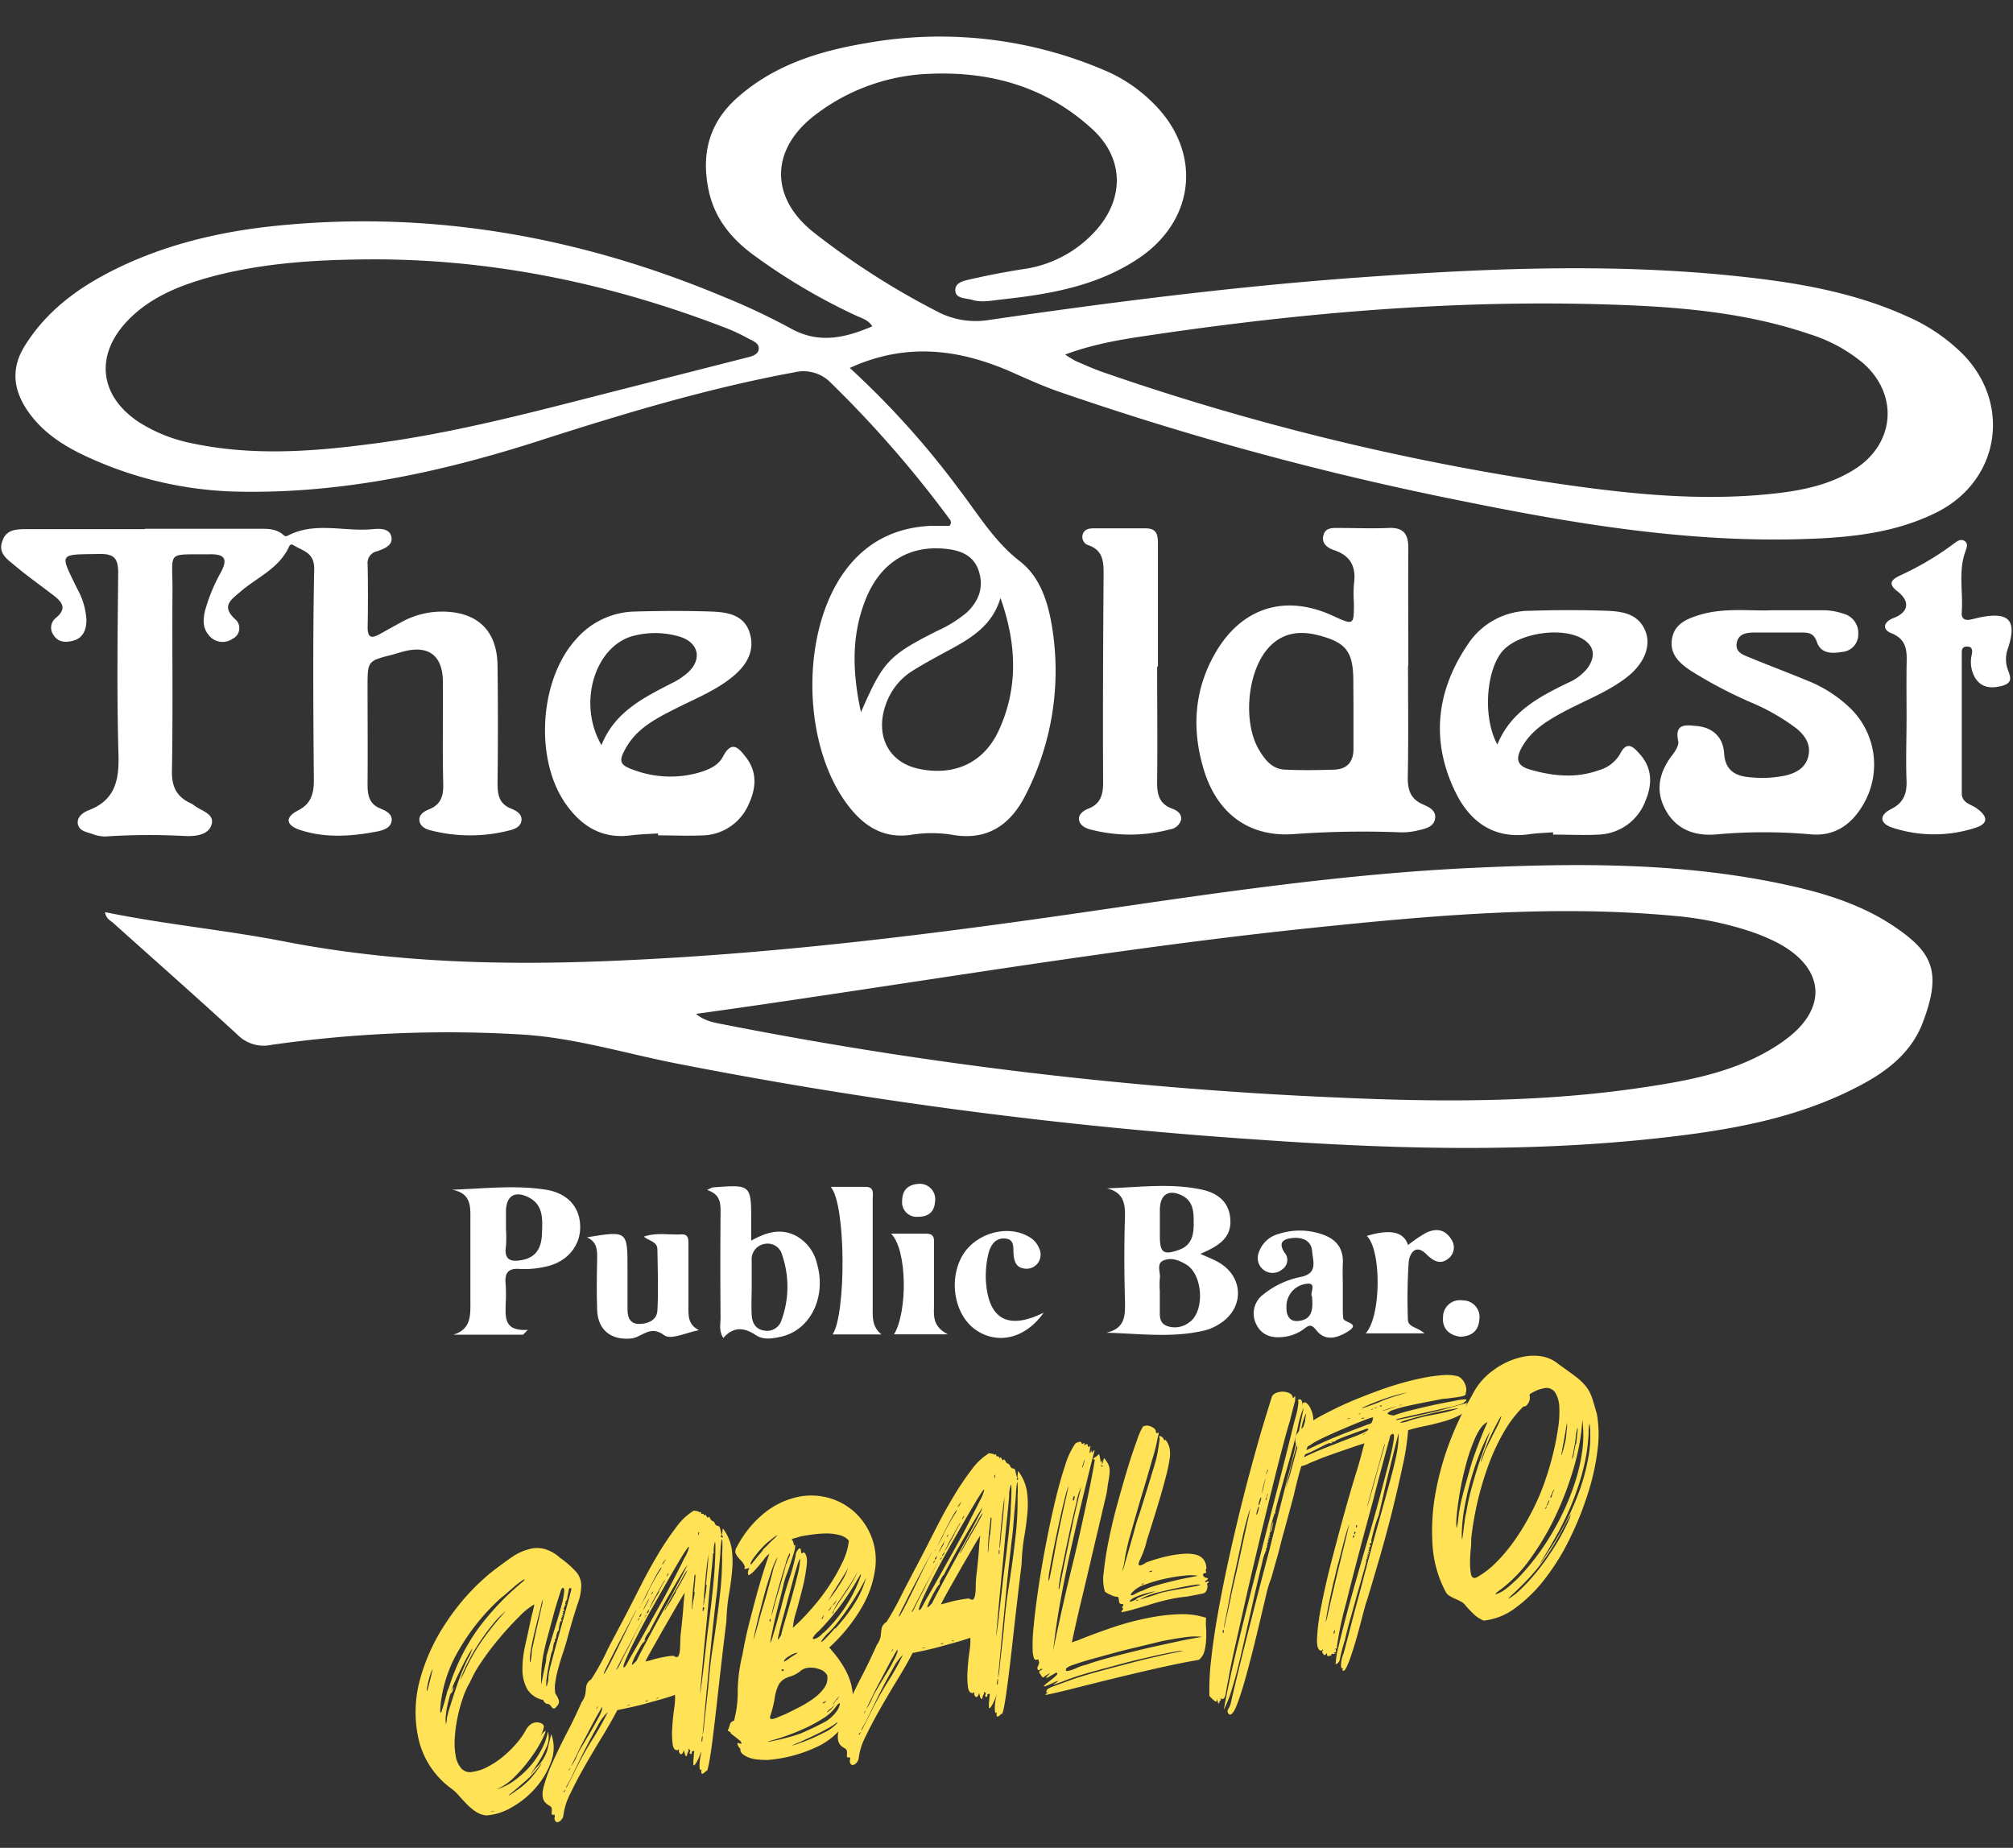 <svg id="Capa_1" data-name="Capa 1" xmlns="http://www.w3.org/2000/svg" viewBox="0 0 416.9 382.68"><rect x="0" y="0" width="416.9" height="382.68" fill="#333333" stroke="none"/><defs><style>.cls-1{fill:#fff;}.cls-2{fill:#ffe255;}</style></defs><g id="Capa_1-2" data-name="Capa 1"><path class="cls-1" d="M30,109.51H53.26c1.76,0,3.54-.12,5.09,1,.36.25.66.73,1.2.45,5.67-3,11.74-.8,17.6-1.37,1.44-.14,3.5-.23,3.9,1.56s-1.49,2.5-2.91,3a2.48,2.48,0,0,0-2,2.78q.12,6.52,0,13c0,2.39,1,2.22,2.56,1.36s2.87-1.6,4.32-2.39a17.49,17.49,0,0,1,8.77-2.24c7.15.1,11.17,4,11.25,11.15q.15,12.15,0,24.32c0,2.45.29,4.34,2.86,5.36,1,.4,2.29,1.07,2.09,2.5-.17,1.16-1.3,1.68-2.31,1.94a32.73,32.73,0,0,1-16.62,0c-1-.26-2.1-.85-2.2-2.05s1-1.87,1.93-2.25c2.65-1,3.11-3,3-5.6-.17-6.93,0-13.87-.07-20.8,0-5.49-3-7.7-8.23-6.29-.79.21-1.57.47-2.37.68-5,1.27-5,1.27-5,6.66,0,6.7.06,13.39,0,20.09,0,2.31.29,4.13,2.72,5.1,1,.41,2.37,1.05,2.28,2.4-.1,1.52-1.59,2-2.81,2.29-5.43,1.06-10.94,1.47-16.27-.31-2.9-1-3-2.65-.33-4S65,164.43,65,161.61c-.12-14.58-.22-29.15.07-43.72.06-3.56-2.4-3.77-4.31-5-.49-.31-.82,0-1,.54-2.11,4.39-6.61,6.18-10,9.14-2,1.69-4,3-1,5.72a2.41,2.41,0,0,1,.19,3.41,2.27,2.27,0,0,1-.78.59,3.63,3.63,0,0,1-5-.84c-1.24-1.49-1.11-3.26-.7-5a36.1,36.1,0,0,1,3.38-8.12c1.4-2.74.47-3.57-2.31-3.54-9.3.11-7.77-.91-7.82,7.5-.08,12.45.11,24.91-.11,37.36-.06,3.33,1,5.36,3.88,6.71a3,3,0,0,1,.6.35c1.47,1.21,4.36,1.74,3.74,4s-3.39,2.5-5.42,2.43a138.3,138.3,0,0,0-16.54.09,7.19,7.19,0,0,1-2.75-.52c-1.19-.4-2.77-.63-3-2.09s1.11-2.38,2.25-2.82c5.42-2.09,6.32-6.14,6.17-11.48-.36-12.57-.19-25.15-.06-37.72,0-2.92-.85-3.92-3.8-3.87-8.61.14-8.37-.37-4.67,7.23a15,15,0,0,1,1.89,6.37c0,2.2-.75,4-3.13,4.45-1.45.31-2.84.13-3.71-1.3a2.57,2.57,0,0,1,.52-3.52c2.43-2,1.2-3.35-.56-4.71-2.6-2-5.3-3.91-7.8-6-1.55-1.31-3.73-2.63-2.73-5.18.76-2.49,3.07-2.49,5.23-2.49H30Z"/><path class="cls-1" d="M367,126.38h10.27a12.91,12.91,0,0,1,4.49.71,4.1,4.1,0,0,1,3.09,4.22,3.59,3.59,0,0,1-3.16,3.68c-2.14.36-4.53.49-5.39-2-.63-1.81-1.64-2-3.15-2h-9.51c-1.65,0-3.57.09-3.95,2.13s1.42,2.52,2.8,3.1c3.9,1.61,7.86,3.09,11.76,4.71a27.21,27.21,0,0,1,8.85,5.64,16.28,16.28,0,0,1,2.9,19.84c-2.36,4.2-5.89,6.81-10.87,6.39a109.41,109.41,0,0,0-19.66,0c-4.34.4-8.24-.93-10.49-5s-1.37-7.9,1.39-11.47c.62-.81,1.38-2,1.2-2.84-.84-3.83,1.76-3.32,3.85-3.13,3.38.31,5.45,2.36,5.66,5.69s2.12,4.64,5.21,4.9a23.86,23.86,0,0,0,7.35-.31c2.25-.52,4.28-1.55,4.87-4s-.67-4.33-2.49-5.81a44,44,0,0,0-9.45-5.39,92.23,92.23,0,0,1-12.44-6.56c-2.33-1.56-4.36-3.4-3.86-6.55s3.12-4.19,5.76-5C357.15,125.79,362.48,126.58,367,126.38Z"/><path class="cls-1" d="M394.86,149.25c0-3.75-.05-7.51,0-11.26.05-2.82.33-5.46-3.17-6.86-1.91-.76-1.67-2.33.47-3.14,3.12-1.19,3.52-3.43.79-5.54-2.18-1.67-1-2.51.53-3.25a61.39,61.39,0,0,0,11.18-6.62c.64-.5,1.42-1.08,2.23-.53s.4,1.45.13,2.22c-1.48,4.11-.42,8.38-.74,12.56-.09,1.23.55,1.7,1.71,1.5.69-.12,1.37-.33,2.06-.47,6-1.21,7.7.58,5.85,6.28a6.52,6.52,0,0,0-.21,4.14c.54,1.61,1.48,3.08-1.07,3.76-2.39.63-4.48.39-5.75-2a6.55,6.55,0,0,1-.51-4.46c.17-.86.17-1.72-1.07-1.67-1,0-1,.77-1,1.5v28.87c0,2,1.8,2.23,3,3.06,2.49,1.75,2.56,3.26-.26,4.12a27.64,27.64,0,0,1-17.18-.08c-2.6-.89-2.69-2.59-.15-3.85s3.26-3.21,3.15-5.92c-.16-4.1,0-8.21,0-12.32Z"/><path class="cls-1" d="M239.65,138c0,7.86.09,15.72,0,23.58-.05,2.68.24,4.84,3.13,5.9.93.33,2,1,1.83,2.28a2.74,2.74,0,0,1-2.3,2,32.32,32.32,0,0,1-16.57,0c-1-.27-2.12-.86-2.27-2s.94-1.89,1.88-2.27c2.62-1,3.13-2.94,3.11-5.58-.07-14.43,0-28.86.1-43.29,0-2.55-.29-4.65-3-5.66a1.82,1.82,0,0,1-1.36-2.17h0c.27-1.08,1.17-1.37,2.19-1.37H237.3c2.4,0,2.51,1.52,2.51,3.31v25.34Z"/><path class="cls-1" d="M121.56,256.24c8.4-1.37,8.4-1.37,8.4,6.55v8.45c0,1.56.51,2.89,2.3,2.94s3.77-.72,3.89-2.75c.24-4.2.06-8.44,0-12.66,0-1.67-1.66-1.72-2.82-2.67,2.69-.92,5.25-.32,7.74-.46,1.59-.1,1.51,1.06,1.51,2.15v12.68c0,1.91-.18,3.8,2.17,5-2.44.44-5.8,2.08-7.15,1.07-3-2.25-4.64.42-6.84.65-4.12.43-6.93-1.69-7.09-5.85-.13-3.52-.07-7,0-10.56C123.69,258.94,123.72,257.21,121.56,256.24Z"/><path class="cls-1" d="M182.56,276.36H172.43c2.8-4.11,2.83-26.92-.39-30.57h7.2c1.9,0,1.5,1.41,1.5,2.5v22.83C180.71,273,180.7,274.84,182.56,276.36Z"/><path class="cls-1" d="M295,276.13H282.84c3.25-3.55,3.26-17.3.23-20.17,4.86-1.48,7.66-.88,8.54,1.89a28.06,28.06,0,0,1,3.7-2.52c2-1,4-.78,5.22,1.29a2.9,2.9,0,0,1-.39,3.88c-1.81,1.57-3.25.7-4.81-.83-2.23-2.19-3.43.1-3.58,1.66a115.4,115.4,0,0,0-.17,11.91C291.6,274.9,293.44,274.75,295,276.13Z"/><path class="cls-1" d="M216.15,271.85c-3.76,5.32-9.35,6.63-13.85,3.71s-6-10.23-3-15.5c2.64-4.56,9.09-6.49,13.53-4.07a4.82,4.82,0,0,1,2.37,2.5,3,3,0,0,1-.43,3.31,3,3,0,0,1-2.89.87c-1.42-.29-1.78-1.39-1.94-2.61-.19-1.43.38-3.44-1.85-3.57s-3.14,1.78-3.51,3.7a20.47,20.47,0,0,0-.41,4.88C204.63,273.08,208.59,275.58,216.15,271.85Z"/><path class="cls-1" d="M196.29,276.33H185.16c2.82-4.67,2.76-17.51-.62-20.84h7.3c1.86,0,1.6,1.3,1.6,2.44v12C193.45,272.14,192.89,274.58,196.29,276.33Z"/><path class="cls-1" d="M302.42,276.83c-2.44-.35-3.75-1.79-3.56-4.07a3.49,3.49,0,0,1,3.48-3.5,2.88,2.88,0,0,1,.59.05,3.44,3.44,0,0,1,3.49,3.39,4.18,4.18,0,0,1-.05.61C306.2,275.74,304.64,276.75,302.42,276.83Z"/><path class="cls-1" d="M190.44,245.16a3.2,3.2,0,0,1,3.25,3.13,4,4,0,0,1-.05.6c-.12,2.12-1.47,3.14-3.51,3.1a3,3,0,0,1-3.29-2.68,2.74,2.74,0,0,1,0-.64C186.86,246.43,188.11,245.25,190.44,245.16Z"/><path class="cls-1" d="M406.68,73.51a37.59,37.59,0,0,0-11.88-8.06c-9.64-4.36-19.88-6.42-30.28-7.71-27.89-3.45-55.81-2.26-83.72-.23-25.55,1.87-51,5.11-76.29,8.8A17,17,0,0,1,194,64.46a158.51,158.51,0,0,1-25.48-16.33c-9.12-7.22-9-17.22.28-24.3A41.34,41.34,0,0,1,193,15.27c12.64-.46,24,2.93,33.36,11.6,6.43,6,6.49,14.22.68,20.77a24.71,24.71,0,0,1-15.23,8.11c-3.59.56-7.17,1.25-10.71,2.06-1.41.32-3.49.67-3.23,2.57.2,1.5,2.25,1.35,3.54,1.74,2,.59,4,.11,6-.1,10-1.08,19.83-2.77,28.39-8.51,11.93-8,13.18-22.27,2.92-32.26a31.5,31.5,0,0,0-9.55-6.51,86.57,86.57,0,0,0-49.69-5.82c-9.84,1.65-19.21,4.54-26.87,11.39-5.72,5.1-7.38,11.46-5.9,18.84,1.14,5.76,4.48,10,9,13.4A124.23,124.23,0,0,0,177.16,65.3c1.22.58,2.64.9,3.49,2.28C175,70,169.56,71.26,163.73,68a136.3,136.3,0,0,0-14-6.59c-29.44-12.31-60-17.84-91.92-14.71-11.88,1.16-23.43,3.82-34.19,9.18-7.46,3.72-14,8.51-18.52,15.79-2.74,4.44-2.41,8.67.28,12.9,3,4.64,7.36,7.54,12.2,9.81a78.08,78.08,0,0,0,32.36,7.45c21,.34,41.24-4,61.19-10.38,17.54-5.64,35.2-11,53.38-14.34a7.9,7.9,0,0,1,7.62,2.23,231.07,231.07,0,0,1,24.51,28.14,1,1,0,0,1,0,1.41H193c-7.36.29-13.38,3.19-17.85,9.14-9.6,12.83-9.12,37,1,49.43,3.26,4,7.24,6.23,12.6,5.42a26.43,26.43,0,0,1,8.42,0c7.4,1.3,12.21-2.12,15.34-8.45A56.35,56.35,0,0,0,218,130.58c-.81-5.44-2.39-10.93-6.79-14.35-5.27-4.09-8.53-9.59-12.42-14.67A177.9,177.9,0,0,0,176,76.2c11.73-5.38,22.84-3.91,33.83,1,3.11,1.38,6.22,2.78,9.43,3.9a637.34,637.34,0,0,0,83.59,22.66c23.39,4.76,46.9,8.65,70.92,7.87,9.57-.3,19-1.26,27.71-5.72C414.09,99.31,416.55,83.8,406.68,73.51ZM157.13,72.35c-.17,1.24-1.69,1.5-2.81,1.79l-23.56,6c-18.1,4.57-36.11,9.6-54.71,11.9-12,1.54-24,2.34-36.12-.2a32.36,32.36,0,0,1-11.09-4.37c-8.33-5.45-9.27-14-2.29-21.19,4.77-4.89,10.91-7.25,17.32-9,11-2.92,22.24-3.53,33.55-3.57,25.23,0,49.44,5.16,72.9,14.21A38.65,38.65,0,0,1,154.79,70c1,.57,2.53,1,2.34,2.34Zm50.07,51.49c3.3,9.27,3.79,18.47-.36,27.45-3.13,6.78-9.33,9.51-16.68,7.9-6.56-1.44-9.26-7.61-6.28-14.37a13.29,13.29,0,0,1,5.27-6c2.49-1.55,5.09-2.93,7.66-4.32,4.52-2.45,8.77-5.12,10.39-10.66Zm-4.51-5.64c1.11,3.35.06,6.25-2.43,8.61a26,26,0,0,1-6.24,3.88c-10,5.07-11.14,6.3-15.71,16.81-1.82-8.39-2-16,1-23.45s8.87-11.17,16.46-10.4c3.06.3,5.85,1.3,6.92,4.55Zm181.39-21c-5.31,3.35-11.33,4.48-17.43,5.1-14.72,1.51-29.32,0-43.85-2.12A518.11,518.11,0,0,1,228.21,77c-1.87-.66-3.69-1.49-5.52-2.28q-1.08-.6-2.1-1.29c6.47-2.41,12.5-3.25,18.5-4.14,30.59-4.5,61.33-7.14,92.28-6.28,14.68.41,29.33,1.39,43.4,6.19a32.19,32.19,0,0,1,11.08,6C393.28,81.72,392.46,91.91,384.08,97.2Z"/><path class="cls-1" d="M392.56,192.05c-6.59-4.51-14.1-6.92-21.81-8.63-21.76-4.85-43.82-4.71-65.91-3.68-26.56,1.24-52.81,5.16-79.07,9-32,4.66-64,8.67-96.28,10.13C105.8,200,82.35,199.53,59,195c-12.31-2.41-24.84-3.55-37.24-6.1.16,1.36,1.13,1.74,1.8,2.34,8.56,7.69,17.2,15.29,25.67,23.09a7.57,7.57,0,0,0,6.9,2.07,257.68,257.68,0,0,1,52-2.15c10.78.67,21,3.8,31.45,5.89A958.52,958.52,0,0,0,260.35,236c28.14,2,56.31,2.77,84.43-.44,13.57-1.55,27-3.9,39.34-10.19,6-3,11.45-6.9,14-13.36C402.22,201.39,400.3,197.34,392.56,192.05Zm-23,23.43c-8.26,5.93-18,8-27.75,9.49-21.45,3.37-43.06,3.32-64.68,2.33a843.33,843.33,0,0,1-126.52-15c-2.22-.44-4.53-.69-6.46-2.33,12.26-1.69,24.42-3.52,36.57-5.35,30.31-4.57,60.61-9.3,91.11-12.47,24.77-2.57,49.58-4.79,74.52-2.51a69.53,69.53,0,0,1,15.19,2.94,41.23,41.23,0,0,1,6.51,2.63c9.95,5.21,10.64,13.7,1.49,20.27Z"/><path class="cls-1" d="M294.67,166.58c-2.71-1.19-3.17-3.21-3.11-5.91.15-7.63.05-15.26.05-22.89h.06c0-8.1-.06-16.2,0-24.3,0-3-1.09-4.29-4.16-4.14-3.4.15-6.81,0-10.21,0-1.3,0-2.77-.12-3.21,1.48-.48,1.77.89,2.67,2.2,3.11,3.53,1.18,4.62,3.57,4.11,7.07a27.77,27.77,0,0,0,0,3.87c0,4.65,0,4.65-4.38,2.65-9.76-4.5-18.73-1.77-24.18,7.47-4.56,7.75-5.09,16-2.51,24.47,2.74,9,9.35,14,18.73,13.27a196.52,196.52,0,0,1,22.11-.35,14.08,14.08,0,0,0,3.48-.4c1.48-.34,3.27-.68,3.56-2.42S295.9,167.11,294.67,166.58Zm-14.36-20.31h0v8.79c0,2.71-1.29,4.24-4,4.33-3.4.11-6.8.15-10.19,0-2.63-.11-4.13-2-5.36-4.08-3.31-5.52-2.52-15.64,1.55-20.68,2.77-3.42,6.44-4.13,10.47-3.13,6.13,1.52,7.52,3.46,7.5,9.84Z"/><path class="cls-1" d="M339.63,156.2c-1.28-1.44-2.65-3-4.14,0a7.36,7.36,0,0,1-4.4,3.32c-4.74,1.7-9.43,1.22-14.17-.13-2.89-.82-3-2.33-1.74-4.64,1.94-3.46,5.12-5.41,8.43-7.21,4.53-2.46,9.45-4.21,13.53-7.46,3.32-2.65,4.8-6.21,3.7-9.19-1.38-3.76-4.78-4.28-8.09-4.4-5.28-.18-10.57-.17-15.84,0a15.41,15.41,0,0,0-12.68,6.6c-6.71,9.7-8.05,20.19-2.81,30.94,3,6.15,7.93,9.8,15.33,8.73,1.62-.24,3.27-.27,4.9-.39v.47c3.16,0,6.34.17,9.48,0a10.77,10.77,0,0,0,9.68-7.06C342.21,162.42,342.21,159.08,339.63,156.2Zm-29.51-2c-3-5.37-2.41-15,.88-19.15,3.13-3.94,12.68-5.44,17-2.59,2.35,1.56,2.32,3.65.87,5.79a10.26,10.26,0,0,1-4.17,3.17c-5.95,2.9-11.78,5.92-14.58,12.74Z"/><path class="cls-1" d="M154.49,156.83c-1.43-1.83-2.9-3.7-4.76-.14-1,1.93-3.12,2.79-5.2,3.37a21.62,21.62,0,0,1-12.81-.44c-3.47-1.15-3.77-1.88-1.93-5,2.33-3.94,6.25-5.9,10.13-7.87s8.15-3.66,11.66-6.48c2.95-2.36,4.86-5.37,3.69-9.19s-4.73-4.31-8-4.43c-5.28-.18-10.56-.14-15.84,0a16.51,16.51,0,0,0-12.08,5.68c-7.66,8.35-8.71,24.94-2.16,34.19,3.29,4.65,7.55,7.27,13.48,6.48,1.86-.25,3.74-.27,5.61-.4V173c3.16,0,6.34.15,9.48,0a10.65,10.65,0,0,0,9.33-6.52C156.6,163.22,156.86,159.87,154.49,156.83Zm-29.92-2.52c-5.14-8.8-1.22-20.93,7-22.72a17.68,17.68,0,0,1,9.38.32c3.74,1.24,4.48,4.61,1.58,7.31a14.28,14.28,0,0,1-3.18,2.16C133.39,144.44,127.36,147.33,124.57,154.31Z"/><path class="cls-1" d="M252.23,261.34c-1-.57-2.15-1-3.63-1.67,3.74-1.6,6.68-3.33,6.17-7.58-.41-3.46-2.89-5.09-5.88-5.73-6.45-1.39-13-.47-19.63-.26,3.55.88,3.81,3.29,3.72,6.2-.18,5.63-.15,11.27,0,16.9.06,3,.23,5.9-3.88,6.8,7,.18,13.87,1.16,20.62-.53a10.37,10.37,0,0,0,2.87-1.31C257.79,270.9,257.63,264.32,252.23,261.34Zm-12-11.16c.14-2.86,1.86-3.88,4.46-2.65s2.53,3.69,2.53,6-.48,4.42-3.07,5.32c-3.17,1.1-3.91.62-3.94-2.75v-2.45h0c0-1.13,0-2.3,0-3.47Zm6.19,23.57a4.83,4.83,0,0,1-4.63.89c-1.91-.66-1.55-2.39-1.59-3.87v-3.51a16.83,16.83,0,0,1,0-2.46c.22-1.29-.84-3.12.81-3.78s3.25,0,4.69.88c3.39,2.05,3.85,9.47.75,11.85Z"/><path class="cls-1" d="M113.12,246.39c-6.33-1-12.73-.25-19.48,0,4.07.75,3.78,3.64,3.78,6.34v16.55c0,2.92.28,6-3.55,7.13h14.45l1-1c-5.08.32-4.61-2.71-4.59-5.47a31.23,31.23,0,0,0,0-3.87c-.24-2.3.34-3.5,3-3.27a19.32,19.32,0,0,0,5.25-.48c4.27-.86,7.11-4.1,7.18-8C120.23,250.24,117.8,247.17,113.12,246.39Zm-.88,9.13c-.09,2.62-1,4.8-4,5.4-2.33.47-3.91.13-3.45-2.85a25.41,25.41,0,0,0,0-3.49v-3.85c.08-3,1.77-4.16,4.55-2.83C112.66,249.47,112.34,252.64,112.24,255.52Z"/><path class="cls-1" d="M169.19,261.64a8.8,8.8,0,0,0-4.35-5.71c-3.1-1.61-6.07-.78-9.26,1v-3.87c0-7.76,0-7.76-8-7.15a7.7,7.7,0,0,0-1.12.54c2.84.93,2.79,2.87,2.77,4.9q-.09,10.74,0,21.46c0,1.33-.38,2.75.56,4.28,2.2-2.46,4.37-2.17,6.8-.56,1.5,1,3.41.7,5.15.3C167.88,275.45,171.21,268.58,169.19,261.64Zm-7.31,11.69a3.12,3.12,0,0,1-3.55,2.23c-1.82-.23-2.55-1.57-2.65-3.21-.11-2,0-4,0-6h0v-5.26a3.23,3.23,0,0,1,2.78-3.5,3.09,3.09,0,0,1,3.52,2.3A20.25,20.25,0,0,1,161.88,273.33Z"/><path class="cls-1" d="M278.19,273c-.06-.58-.08-1.16-.09-1.75v-4.93c0-1.64-.07-3.06,0-4.58.2-3.37-1.54-5.28-4.57-6.21a14.11,14.11,0,0,0-8.67,0,5.92,5.92,0,0,0-4.19,3.94,3.08,3.08,0,0,0,4.9,3.4,2.34,2.34,0,0,0,.64-3.24,1.56,1.56,0,0,0-.16-.2c-1.6-2.4.15-2.95,1.91-3.06s3.63.52,3.79,2.77c.16,2.05,1.21,4.5-2.21,5.28a17.9,17.9,0,0,0-7.92,3.67,4.89,4.89,0,0,0-1.52,6c1,2.23,2.91,3,5.19,2.83a8.78,8.78,0,0,0,4.89-1.79c1-.81,1.51-.82,2.44.36,1.79,2.28,4.13,1.68,6.32.39C282.12,274,278.3,274,278.19,273Zm-6.47-4.52c.24,2.63.1,4.91-3,5.1-1.83.11-2.34-1.42-2.29-2.89a4.7,4.7,0,0,1,4.24-4.83c2.16-.25.52,2,1.05,2.62Z"/></g><path class="cls-2" d="M101.58,325.75q2.31-1.81,4.37-3.23a11.16,11.16,0,0,1,4.1-1.81,6.08,6.08,0,0,1,2.91.13,8,8,0,0,1,3,1.76,19.56,19.56,0,0,1,3.42,3,4.32,4.32,0,0,1,1,2.74,11.53,11.53,0,0,1-.76,3.86c-.52,1.54-1.17,3.67-1.92,6.38-.31,1.23-.67,2.41-1.05,3.55s-.73,2.24-1,3.27a23.29,23.29,0,0,0-.63,2.88,7,7,0,0,0,0,2.47,4.82,4.82,0,0,1,.65,1.2,1.15,1.15,0,0,1-.26,1.29c-.24.35-.44.54-.62.58s-.44-.08-.62-.39a1.12,1.12,0,0,0-.66-.55.77.77,0,0,1-.59-.21,1,1,0,0,1-.4-.61,5,5,0,0,1-3.32-2.24,8.23,8.23,0,0,1-1-3.95,22.51,22.51,0,0,1,.59-5.2c.43-1.91.86-3.92,1.31-6,.18-.64.32-1.19.41-1.64a3.83,3.83,0,0,0,.13-.76,14.42,14.42,0,0,0-3.13,2.54c-1.31,1.29-2.64,2.74-4,4.35a55.67,55.67,0,0,0-3.76,4.95,24.19,24.19,0,0,0-2.39,4.22,17.65,17.65,0,0,0-1.45,3.17,31.93,31.93,0,0,0-1.13,4.08,30.14,30.14,0,0,0-.59,4.28,15.38,15.38,0,0,0,.19,3.81,5.2,5.2,0,0,0,1.2,2.61,2.49,2.49,0,0,0,2.46.63,8.34,8.34,0,0,0,2.75-.91,17.11,17.11,0,0,0,3-1.9,22.73,22.73,0,0,0,2.79-2.61,15.88,15.88,0,0,0,2.15-2.89c.79-1.56,1.84-2.16,3.13-1.8.53.2.79.46.79.76a6.41,6.41,0,0,1-.72,2l-.07.11.36-.53a3.82,3.82,0,0,1,.69-.68c.18,0,0,.47-.48,1.51a27.17,27.17,0,0,1-2.22,3.69,31.37,31.37,0,0,1-3.42,4.1,12.46,12.46,0,0,1-4,2.84,12.26,12.26,0,0,0,3.68-1.82,19,19,0,0,0,3.24-2.92,17.13,17.13,0,0,0,2.46-3.6,12.67,12.67,0,0,0,1.31-3.64,4.57,4.57,0,0,1-.36,3.32,23.77,23.77,0,0,1-2,3.66c-.85,1.26-1.22,1.88-1.1,1.86l.28-.42c.09-.14.22-.3.36-.49s.33-.38.53-.6a8.59,8.59,0,0,0,2.16-3.49c.24-1,.51-2.1.82-3.33a8.14,8.14,0,0,1,0,5.61,16.9,16.9,0,0,1-3.17,5.43,18.51,18.51,0,0,1-4.93,4.07,12,12,0,0,1-5.35,1.73,4.78,4.78,0,0,1-2.22-.81,11.48,11.48,0,0,1-1.86-1.56c-.58-.59-1.14-1.2-1.69-1.83a9.65,9.65,0,0,0-1.77-1.58,17.55,17.55,0,0,1-6.5-10.06A25.56,25.56,0,0,1,86.93,348a40.19,40.19,0,0,1,5.57-12.13A46.31,46.31,0,0,1,101.58,325.75ZM88.39,350.32a7.64,7.64,0,0,0,.4-1.27c.25-.9.47-1.8.66-2.69a1.39,1.39,0,0,0,.09-.48.25.25,0,0,0,.06-.19q-.09,0-.33.66a14.26,14.26,0,0,0-.45,1.46c-.14.55-.25,1.06-.34,1.53A3,3,0,0,0,88.39,350.32Zm4.54-.7a42.81,42.81,0,0,1,6.12-12.37,54.87,54.87,0,0,1,9.37-9.8c.19-.28.26-.42.2-.41a6,6,0,0,0-.73.47,15.93,15.93,0,0,0-1.4,1.09c-.49.44-1,.87-1.49,1.3s-.9.77-1.22,1a44.26,44.26,0,0,0-8.72,10.77,28,28,0,0,0-3.79,11.19c-.12,1.25-.13,1.86,0,1.83s.17-.24.32-.7.32-1,.48-1.56.31-1.14.45-1.69A4,4,0,0,1,92.93,349.62Zm-.39,6.5c0-.38.12-.74.2-1.1s.15-.59.18-.72c.23-.72.51-1.58.83-2.59s.66-2,1-3,.72-2,1.09-2.87.72-1.65,1-2.26a6.48,6.48,0,0,0,.79-1.62,3,3,0,0,1,.26-.51c-.11,0-.4.43-.86,1.22s-.94,1.69-1.44,2.71-1,2-1.4,2.93a11.15,11.15,0,0,0-.74,1.88,4.79,4.79,0,0,1,.34-.61.25.25,0,0,1,.06-.19c.11,0,.09.19-.06.65s-.3.67-.43.63a5.82,5.82,0,0,0-.29.88c-.14.52-.28,1.11-.43,1.78a18.1,18.1,0,0,0-.31,1.94,5.39,5.39,0,0,0,0,1.47q0,.45,0,.36C92.42,357,92.47,356.68,92.54,356.12Zm3.6-9.78a40.26,40.26,0,0,1,4-7,65.06,65.06,0,0,1,4.62-5.71,16.87,16.87,0,0,0-2.53,2.55c-.94,1.14-1.85,2.35-2.73,3.65a41.7,41.7,0,0,0-2.38,4,28.57,28.57,0,0,0-1.61,3.52c-.2.53-.27.72-.21.59S95.65,347.29,96.14,346.34Zm6.13,28.7-.53.1c-.16.09-.06.1.33,0S102.52,375.05,102.27,375Zm4.44-4.07a16.48,16.48,0,0,0,2.85-2.3,20.16,20.16,0,0,0,2.06-2.6,6,6,0,0,0,.56-.89s-.15.14-.45.5a19.13,19.13,0,0,1-3.07,3.3c-1.23,1.07-2.3,2-3.19,2.69-.1.14,0,.14.23,0S106.28,371.29,106.71,371Zm3-26.91q.12.63.39-1.26a6.53,6.53,0,0,1,.27-1.93c.25-1.24.54-2.59.87-4s.63-2.75.89-3.94a8.17,8.17,0,0,0,.3-1.75l-.06.19-.18.5c-.16.76-.37,1.69-.65,2.78s-.56,2.24-.85,3.42-.52,2.32-.71,3.4A14.37,14.37,0,0,0,109.73,344.06Zm3.41-.38a4.36,4.36,0,0,1,.27-1.43c.22-.78.49-1.72.83-2.82s.7-2.29,1.09-3.56.72-2.42,1-3.45a20.18,20.18,0,0,0,.51-2.57c.08-.69,0-1-.23-1s-.35.28-.5.74-.53,1.66-1.13,3.61c-.64,2.38-1.17,4.37-1.6,5.95s-.73,2.92-.91,4a26.67,26.67,0,0,0-.34,3,21,21,0,0,0,0,2.74c.14-.82.31-1.69.5-2.61S113,344.5,113.14,343.68Zm.43,4.13a13.2,13.2,0,0,1,.55-3.09q.6-2.36,1.41-5.27l1.62-5.81c.54-1.94.94-3.46,1.22-4.55-.09-.16-.2-.24-.32-.21s-.19.16-.24.41-.09.52-.16.81a6.45,6.45,0,0,0-.15.86.8.8,0,0,1-.22.54.78.78,0,0,0-.16.36c0,.09,0,.07.12-.07s.09,0-.06.14-.16.3,0,.33a.15.15,0,0,1-.14.21c-.12,0-.14.06-.07.11s0,.15-.13.3a.47.47,0,0,0,0,.5c.1.2.08.27,0,.24s-.23,0-.24.18,0,.26.11.12.09,0-.06.15-.16.29,0,.32.1.15-.11.16-.25.07-.1.16,0,.16-.12.34-.15.32,0,.42.12.16-.06.19-.29.44-.39,1a7.12,7.12,0,0,0-.13,1c0-.06-.06,0-.16.12a1.76,1.76,0,0,0-.22.5c-.06.2-.1.38-.13.53s0,.24,0,.22l-.12.3c-.15.16-.21.29-.15.4a.23.23,0,0,1-.08.29c-.11.08-.21.44-.3,1.07s-.19,1-.3,1.06c-.11.39-.22.89-.35,1.49s-.25,1.23-.37,1.86-.22,1.24-.29,1.8a10.08,10.08,0,0,0-.12,1.31C113.11,349.67,113.27,349.4,113.57,347.81Z"/><path class="cls-2" d="M114.25,375.37a3.07,3.07,0,0,0,0-.83.71.71,0,0,0-.17-.38,1.37,1.37,0,0,0-.37-.25,4.17,4.17,0,0,1-.69-.51c-.68-.66-.83-1.75-.45-3.26a31.5,31.5,0,0,1,1.88-5.18q1.3-2.91,3-6.18t3-6.26a4.3,4.3,0,0,0,.75-1.56,10.21,10.21,0,0,0,.14-1.18,3.56,3.56,0,0,1,.21-1,2.33,2.33,0,0,1,.9-1c.94-1.46,2-3.25,3-5.35s2.24-4.34,3.47-6.68,2.46-4.74,3.69-7.18,2.49-4.72,3.76-6.83a58.27,58.27,0,0,1,3.74-5.54,12.53,12.53,0,0,1,3.57-3.35c.75.09,1.1.18,1.05.25s0,.09.11.07.32-.14.33.07.11.3.29.27.26,0,.3.17.11.24.21.09.21-.05.37.25.24.4.28.27.17-.19.24-.14a.6.6,0,0,1,.19.24,2.42,2.42,0,0,0,.21.37c.09.14.16.2.22.19a.84.84,0,0,1,.56.53.84.84,0,0,0,.56.53c.3,0,.5.2.61.76a7.79,7.79,0,0,0,.33,1.26c0-.19,0-.45.08-.79a3.53,3.53,0,0,1,.09-.71,9.48,9.48,0,0,1,1.81,4.14,18.61,18.61,0,0,1,.12,4.38c-.12,1.55-.34,3.2-.64,4.94a41.07,41.07,0,0,0-.56,5.84c-.08.56-.23,1.77-.45,3.61s-.47,4-.74,6.34-.55,4.86-.84,7.45-.57,4.94-.83,7-.52,3.78-.76,5-.42,1.76-.54,1.48q-.84.9-1,.51a1.07,1.07,0,0,1,.08-.8c-.26.24-.41.17-.45-.18a6.8,6.8,0,0,1,0-1.34,11.84,11.84,0,0,1,.22-1.46c.09-.45.11-.67.05-.65l-.05.19-.18.49a8.17,8.17,0,0,1-.68,1.46c-.3.52-.52.73-.66.64a7.87,7.87,0,0,1,0-1.11l.09-.93q0-.46.09-.75c0-.18-.14-.22-.3-.13s-.25.13-.23.28a.33.33,0,0,1-.11.34q-.48-.09-.27-.45c.13-.24.1-.4-.1-.49s-.3-.2-.23,0,.05.34,0,.42a2.32,2.32,0,0,0-.27.74c-.09.36-.24.28-.46-.23-.14-.71-.22-.92-.26-.64a.94.94,0,0,1-.46.69c-.12,0-.25-.07-.38-.29a.66.66,0,0,1-.08-.63c0-.12-.11-.1-.26.05-.59.12-.95-.32-1.08-1.3a18.08,18.08,0,0,1-.07-3.43c.08-1.3.21-2.59.39-3.88a13.23,13.23,0,0,0,.18-2.83c-.68.26-1.53.53-2.54.82l-3.18.89c-1.1.31-2.19.58-3.27.82s-2.07.45-2.95.62q-1.28,2.44-3.11,5.46c-1.23,2-2.42,4-3.56,6s-2.15,3.89-3,5.68a14.07,14.07,0,0,0-1.5,4.55,1.52,1.52,0,0,1-.37.94,1.29,1.29,0,0,1-.8.57.42.42,0,0,1-.51-.26.74.74,0,0,1-.14-.71c.06-.32,0-.5,0-.55a.34.34,0,0,0-.24,0,.88.88,0,0,1-.28,0C114.3,375.83,114.25,375.67,114.25,375.37Zm2.78-4.58.15-.21a1.57,1.57,0,0,0-.47.46C116.76,371.27,116.87,371.19,117,370.79Zm.36-1c-.2.53-.21.62,0,.28l1.27-2.45a70.07,70.07,0,0,1,4-7.33,55.51,55.51,0,0,0,3.2-5.71,10.28,10.28,0,0,0-2.07,2.83q-1.26,2.22-2.56,4.76T118.85,367A26.47,26.47,0,0,1,117.39,369.81Zm.62-3.42c.14-.22.19-.3.13-.26a.91.91,0,0,0-.18.22l-.18.26c0,.07,0,.1,0,.09S118,366.57,118,366.39Zm6.67-12.85c-.69,1.17-1.28,2.22-1.77,3.14s-1,1.91-1.58,3-1.07,2-1.53,3-1,2-1.54,3.19l.29-.43c.09-.14.19-.31.31-.52s.26-.47.43-.81a12.17,12.17,0,0,1,1.09-2.19l2-3.36q1-1.75,1.8-3.24C124.65,354.26,124.83,353.69,124.68,353.54Zm-.92,0c.09-.2.12-.28.09-.25l-.14.22a1.52,1.52,0,0,0-.17.3c0,.1,0,.15,0,.14l.07-.11A.53.53,0,0,0,123.76,353.53Zm8-20.08c-.05.07-.43.79-1.14,2.15L128.29,340c-.85,1.61-1.6,3.08-2.25,4.43a21.27,21.27,0,0,0-1,2.11c0,.12.09.09.21-.08s.38-.64.79-1.39c.53-1,1.14-2.23,1.82-3.61l1.9-3.9,1.47-3C131.65,333.75,131.83,333.38,131.78,333.45Zm-4.13,12.27c.1.16.38-.26.86-1.27s1.05-2.13,1.73-3.36c.74-1.55,1.32-2.72,1.75-3.51s.82-1.51,1.17-2.2c-.14.21-.47.81-1,1.8s-1.07,2-1.67,3.17-1.18,2.2-1.72,3.22S127.88,345.3,127.65,345.72Zm2,7.58,1-.19A1.38,1.38,0,0,0,129.68,353.3Zm13-32.89c0-.17-.43.36-1.2,1.61s-1.7,2.82-2.79,4.72-2.28,4-3.52,6.18-2.36,4.3-3.34,6.2-1.71,3.45-2.21,4.65-.59,1.7-.26,1.51.66-1,1.39-2.28,1.59-2.74,2.57-4.49,2-3.62,3.13-5.61,2.12-3.85,3-5.58,1.67-3.25,2.28-4.53A8.68,8.68,0,0,0,142.72,320.41Zm-9.37,19.71a5.48,5.48,0,0,0-.68,1c-.29.51-.59,1.05-.88,1.59a12.81,12.81,0,0,0-.68,1.46c-.16.43-.18.63-.06.61a7.33,7.33,0,0,0,.92-.91c.21-.47.6-1.23,1.16-2.29s1.18-2.23,1.88-3.53,1.45-2.68,2.27-4.15,1.56-2.86,2.26-4.16,1.31-2.45,1.84-3.47.89-1.73,1.06-2.13a16.92,16.92,0,0,0-1.31,2q-1.15,1.88-2.52,4.25T136,335c-.8,1.5-1.34,2.52-1.6,3.06,0-.05-.08,0-.2.18s-.24.38-.38.62a3.1,3.1,0,0,0-.28.65c-.06.2-.06.26,0,.19s.12-.16.08-.06S133.49,339.9,133.35,340.12Zm.27,12.23c-.12,0-.12,0,0,0a1.45,1.45,0,0,0,.36,0,1.35,1.35,0,0,0,.34-.11c.12-.06.11-.07,0-.05A.76.76,0,0,0,133.62,352.35Zm6.17-9.27c.4.17.67.13.81-.11a3.24,3.24,0,0,0,.29-1.11c.05-.5.08-1.13.09-1.9a17.07,17.07,0,0,1,.2-2.47c.21-2.06.36-3.6.43-4.62s.17-2,.29-3c-.34.49-.89,1.41-1.67,2.75s-1.61,2.79-2.5,4.34-1.71,3-2.46,4.33-1.26,2.27-1.52,2.81c.36-.07.85-.19,1.49-.38s1.27-.34,1.92-.47,1.23-.22,1.73-.29S139.7,342.91,139.79,343.08Zm-7.37-7.74c.09-.2.11-.29.08-.29s-.08.06-.15.17a1.94,1.94,0,0,0-.17.31c0,.1,0,.14,0,.13Zm.39-.81.2-.4a1.42,1.42,0,0,0-.42.45.6.6,0,0,0-.08.29C132.57,334.86,132.67,334.75,132.81,334.53Zm3.25,17.16q-.26.13.15.06c.26-.05.33-.09.2-.13S136.22,351.6,136.06,351.69Zm-3.32-19c.14-.21.2-.3.17-.27l-.14.21a1.6,1.6,0,0,1-.22.28q-.12.1,0,.09Zm4.29-8.08a9.83,9.83,0,0,0-1,1.56c-.45.82-.9,1.69-1.37,2.61s-1.05,2.08-1.75,3.5a4.31,4.31,0,0,0,.34-.61,17.29,17.29,0,0,0,.95-1.75,14.41,14.41,0,0,1,.68-1.41c.29-.55.59-1.08.89-1.6s.57-1,.82-1.4A2.53,2.53,0,0,0,137,324.64Zm-2.68,6.94c.12-.33.19-.53.2-.59s0,0-.09.2a5.79,5.79,0,0,0-.41.72l-.54,1a3.61,3.61,0,0,1-.25.6c0,.07,0,0,.07-.1a7.12,7.12,0,0,0,.48-.83Zm-.49,3.12c.08-.2.11-.3.08-.29s-.08.06-.15.17a1.14,1.14,0,0,0-.17.3c-.05.1,0,.15,0,.14l.07-.11A.16.16,0,0,1,133.86,334.7Zm.53-1c.14-.21.2-.33.16-.35s-.09,0-.16.12l-.25.37a.53.53,0,0,0-.12.3C134.08,334.11,134.2,334,134.39,333.68Zm2.14-4.08c.54-1,.92-1.71,1.16-2.06a1.9,1.9,0,0,1,.25-.6q-.69,1.14-1.17,2c-.31.58-.64,1.18-1,1.8s-.61,1.16-.83,1.63a1.76,1.76,0,0,0-.17.3.67.67,0,0,1-.1.21.29.29,0,0,0-.05.19,9.94,9.94,0,0,0,.55-.93c.18-.34.38-.72.61-1.13S136.27,330.14,136.53,329.6Zm-1.31.34c.09-.2.11-.3.08-.29s-.08.06-.15.17a1.87,1.87,0,0,0-.17.3c0,.1,0,.15,0,.14Zm4.8-.29q2.89-5,2.29-4.3a8.17,8.17,0,0,0-.84,1.36l-1.64,2.89c-.59,1-1.34,2.39-2.23,4.1a4,4,0,0,0,.61-.9C138.55,332.21,139.16,331.16,140,329.65Zm-2-6.77a2.59,2.59,0,0,0-.48.6,1.47,1.47,0,0,0-.31.56c0,.06.16-.12.45-.55Zm.08,3.74.29-.42c.14-.21.19-.33.16-.35s-.09,0-.16.12a3.82,3.82,0,0,0-.21.36A.63.63,0,0,0,138.15,326.62Zm7.3,34.25c.07.05.12-.15.16-.58a5.76,5.76,0,0,0,.06-.66c-.08-.1-.16.06-.22.5S145.38,360.82,145.45,360.87Zm4.13-42a21.41,21.41,0,0,0-.22,2.19c-.05,1-.14,2-.25,3.17s-.22,2.35-.31,3.59-.22,2.4-.38,3.47l-.42,3.75q-.28,2.52-.6,5.66t-.62,6.45l-.57,6c-.17,1.81-.36,3.89-.57,6.26a12.71,12.71,0,0,0,.33-2.27q.25-2.25.85-7.68c.25-3.11.55-5.79.91-8.06s.66-4.43.94-6.47.52-4.09.73-6.14a65,65,0,0,0,.29-7A18.53,18.53,0,0,0,149.58,318.9Zm-1.75,2.81c-.06.93-.19,2.26-.37,4s-.37,3.6-.55,5.66-.38,4.17-.6,6.35-.41,4.19-.57,6-.3,3.41-.42,4.71-.17,2.11-.17,2.42c.21-1.45.43-3.15.66-5.12s.48-4.15.75-6.52.53-4.17.72-5.73.33-2.91.45-4,.21-2.11.29-3,.13-1.7.16-2.5c.09-1.42.13-2.55.12-3.37s0-1.23-.1-1.22A6.55,6.55,0,0,0,147.83,321.71Zm-3.94,8c.19-1.87.28-3,.28-3.26s0-.39-.14-.25-.08.66-.18,1.41-.19,1.57-.26,2.44-.14,2-.18,3.33c.06,0,.11-.29.16-.85S143.72,331,143.89,329.72Zm2,3.28c-.1-.22-.17-.18-.2.13a3.5,3.5,0,0,0,0,.56c.14.09.19,0,.14-.21A2.58,2.58,0,0,0,145.9,333Zm.45-4.76c.13-1.25.23-2.29.31-3.14s.13-1.5.16-2a11.6,11.6,0,0,1,.08-1.48c-.28,2-.48,3.65-.6,4.93s-.23,2.52-.33,3.73-.15,2-.14,2.37a6.26,6.26,0,0,0,.2-1.33C146.12,330.51,146.23,329.48,146.35,328.24Zm-1.42-10.64c0-.19,0-.27-.06-.26s-.09.06-.1.16,0,.2,0,.32,0,.18.08.17Zm4.78.54c-.05-.23-.13-.25-.24-.05s-.08.3.09.26A.16.16,0,0,0,149.71,318.14Z"/><path class="cls-2" d="M150.87,358.07c.12-.33.22-.65.31-1a1.15,1.15,0,0,1,.83-.71,22.07,22.07,0,0,0,.77-6.15,32.83,32.83,0,0,1,1-7.57q.51-3,1.26-6t1.5-5.75c.49-1.83,1-3.54,1.48-5.1s.93-2.9,1.33-4a4.58,4.58,0,0,0-1.15,1.18c-.54.69-1.07,1.32-1.6,1.92a6.79,6.79,0,0,1-1.32,1.22c-.35.22-.46-.08-.31-.91.19-.28.24-.42.14-.44a1,1,0,0,0-.39.08,1.43,1.43,0,0,1-.45.09c-.12,0-.12-.15,0-.42a3,3,0,0,0-.62-1.11c-.27-.29-.53-.57-.77-.86a3.17,3.17,0,0,1-.54-.91,1.4,1.4,0,0,1,.23-1.19,22.16,22.16,0,0,1,5.92-7.25,16.75,16.75,0,0,1,6.81-3.2,13.63,13.63,0,0,1,6.27.2,13.27,13.27,0,0,1,5.27,2.83,13.6,13.6,0,0,1,3.54,5,13.32,13.32,0,0,1,.89,6.7,21.34,21.34,0,0,1-2.64,7.89,34.73,34.73,0,0,1-6.9,8.59q4.08,4.51,4.73,8.52a9.79,9.79,0,0,1-1.37,7.1,14.76,14.76,0,0,1-6.25,5.11,29.43,29.43,0,0,1-9.82,2.55c-.61,0-1.26,0-1.94-.08a6.89,6.89,0,0,1-1.86-.37,4.72,4.72,0,0,1-1.38-.74,1.33,1.33,0,0,1-.51-1.19c-.12,0-.28-.17-.48-.59s-.15-.6.17-.54a.74.74,0,0,0,.44.14c.15,0,.19,0,.12-.07s-.05-.29-.28-.49-.46-.4-.71-.6l-.75-.58-.49-.37c0-.19-.09-.33-.36-.43S150.67,358.29,150.87,358.07Zm14.77,1q2.37-1,4.66-2.19a7.54,7.54,0,0,0,3.31-3c.29-.67.39-1,.29-1.11s-.36.14-.75.64a8.73,8.73,0,0,1-2.56,2.38,30.62,30.62,0,0,1-3.73,2.06c-1.34.62-2.72,1.18-4.12,1.67s-2.69.87-3.85,1.16a3.24,3.24,0,0,0,1.07-.12c.59-.11,1.24-.25,1.94-.42s1.4-.35,2.09-.55S165.24,359.19,165.64,359.05Zm-5.41-34.43c.2-.53.36-.94.49-1.24a4.42,4.42,0,0,0,.28-.92,16.14,16.14,0,0,0-1.34,3.24q-.84,2.49-1.58,5.3t-1.35,5.35c-.4,1.7-.64,2.83-.71,3.39,0-.12.16-.56.38-1.31s.48-1.65.76-2.71.6-2.23,1-3.49.69-2.44,1-3.54.53-2,.75-2.76ZM162.64,355c.84-.41,1.79-.88,2.84-1.42a22.17,22.17,0,0,0,3-1.82,9.59,9.59,0,0,0,2.23-2.22,3.33,3.33,0,0,0,.59-2.63,2.69,2.69,0,0,0-1.67-1.24,4.84,4.84,0,0,0-2.56-.23,2.85,2.85,0,0,0-1.42.73,6.91,6.91,0,0,1-1.91,1,5.79,5.79,0,0,0-1.48.65,3.26,3.26,0,0,0-1.08,1.26,10,10,0,0,0-.8,3,26.39,26.39,0,0,1-.81,3.18c-.22.59-.06.84.47.73a5.08,5.08,0,0,0,1-.33Zm-4.46-34.25c.26-.23.57-.54.93-.91s.68-.72,1-1q1-.93.84-.9a8.28,8.28,0,0,0-1.37,1,12.83,12.83,0,0,0-2,1.85,21,21,0,0,0-1.66,2.07c-.46.76-.61,1.12-.43,1.09s.3-.2.54-.52l.81-1,.85-1A7,7,0,0,0,158.18,320.71Zm3.47,12.62q1-4.05,1.85-6.5a43.14,43.14,0,0,0,1.28-4.74,1.4,1.4,0,0,1,.25-.83c.2-.38.39-.58.57-.62s.19,0,.22.19l.09.49a1.09,1.09,0,0,0,.11.34c0,.06.17,0,.37-.25q.92.46.69,2.61a36.66,36.66,0,0,1-.86,4.76q-.65,2.6-1.33,5a14.82,14.82,0,0,0-.69,3.29,40.34,40.34,0,0,0,3.45-3.47,44.35,44.35,0,0,0,3.72-4.71,38.48,38.48,0,0,0,3-5.17,13.39,13.39,0,0,0,1.43-4.68,3.5,3.5,0,0,0-1.88-1.15,10.09,10.09,0,0,0-2.68-.35,21.94,21.94,0,0,0-2.89.2c-1,.13-1.83.26-2.54.4-.46.15-.89.28-1.3.39s-.57.22-.49.33.23.2.32.67.17.55.26.4.15.22,0,.93-.45,1.54-.75,2.49-.63,1.89-1,2.84a13.17,13.17,0,0,0-.63,2.19c-.34,1.41-.69,2.82-1.06,4.24s-.67,2.68-.91,3.8-.43,2-.57,2.72-.18,1-.12,1a6.75,6.75,0,0,0,.56-1.58Q160.62,337,161.65,333.33Zm4.42,27.47a39.32,39.32,0,0,0,4.55-2,8.72,8.72,0,0,0,2.74-1.95c.1-.14.11-.21.06-.2a5.24,5.24,0,0,0-.73.51,32.22,32.22,0,0,1-3.06,1.7c-1.4.7-2.74,1.32-4,1.88-1.13.47-1.63.7-1.51.71A13.42,13.42,0,0,0,166.07,360.8Zm-6.61-25c0,.12.07.05.14-.21a.65.65,0,0,1,0-.28c-.08-.11-.15-.06-.2.13S159.39,335.73,159.46,335.77Zm2.42,10.08c0,.12.11.16.25.13s.21-.1.19-.22-.12-.14-.29-.08S161.81,345.8,161.88,345.85Zm1-22a7.84,7.84,0,0,1,.54-1.43q.33-.66.12-.81a8.83,8.83,0,0,0-.82,2.13c-.4,1.27-.81,2.67-1.25,4.19s-.83,3-1.18,4.31a19.64,19.64,0,0,0-.54,2.4c.08-.2.26-.83.55-1.9s.6-2.22,1-3.49.7-2.43,1-3.5S162.74,324,162.83,323.84Zm-1.14,14.89c.15-.76.45-1.89.9-3.38s.89-3.05,1.34-4.66.85-3.16,1.21-4.64a15.6,15.6,0,0,0,.52-3.22c-.09-.1-.25.22-.5,1s-.53,1.69-.83,2.82-.63,2.37-1,3.72-.68,2.59-1,3.72-.54,2.06-.74,2.8-.26,1.08-.21,1C160.93,339.74,161,340,161.69,338.73Zm1.58,4.83c0-.06.1-.17.34-.34s.49-.33.74-.47a5.49,5.49,0,0,0,.61-.39q.24-.18.06-.15a3.49,3.49,0,0,0-1.48.61,3.25,3.25,0,0,0-1.16.91q-.12.3.06.27A4.6,4.6,0,0,0,163.27,343.56Zm7.18,9.15a.5.5,0,0,0,.21-.13l.27-.24c.15-.21.11-.24-.1-.07C170.4,352.59,170.28,352.74,170.45,352.71Zm0-14.58a30,30,0,0,0,7.78-11.88c0-.37,0-.51,0-.41s-.39.67-1,1.72a56.22,56.22,0,0,1-3.44,5.16,48.36,48.36,0,0,1-4.29,5,4.94,4.94,0,0,0-1.17,1.32c-.1.27,0,.37.29.32A3.59,3.59,0,0,0,170.46,338.13Zm.81,16.43c.22-.16.44-.34.68-.54a3.56,3.56,0,0,0,.57-.61l.37-.44-.82.75C171.79,354,171.52,354.27,171.27,354.56Zm2-2.58.57-.84a7.84,7.84,0,0,0-.94,1.09c-.36.5-.51.75-.45.73S172.82,352.61,173.25,352Zm-.31-14.79a35.49,35.49,0,0,0,3.95-5.13,19.43,19.43,0,0,0,2.43-5.46c-.3.67-.75,1.52-1.34,2.55s-1.27,2.11-2,3.23-1.56,2.23-2.39,3.31a19.78,19.78,0,0,1-2.41,2.67c-1,1.1-1.3,1.63-1.07,1.58S171.33,339,172.94,337.19Zm-2.78-2c.12,0,.21-.16.29-.42s.21-.33.2-.36-.06,0-.16.12a1.6,1.6,0,0,0-.25.37A.6.6,0,0,0,170.16,335.16Zm1.42-1.65.14-.21a.66.66,0,0,1,.16-.17.51.51,0,0,0,.13-.25l.34-.62c-.1.14-.29.41-.58.8S171.42,333.6,171.58,333.51Zm.16-2.51A28.56,28.56,0,0,0,174,328a13.31,13.31,0,0,0,1.65-3.3c-.41.75-.82,1.46-1.24,2.12l-1.68,2.67c-.24.35-.43.65-.56.89s-.26.43-.35.57l-.36.53Zm.85,2.5c.32-.55.72-1.18,1.19-1.89l1.46-2.16c.5-.74.95-1.47,1.36-2.19a13.74,13.74,0,0,0,.92-1.87c-.31.61-.69,1.29-1.16,2.06s-1,1.51-1.48,2.26-1,1.46-1.46,2.16a12.62,12.62,0,0,0-1,1.94c-.11.33-.09.37.07.13S172.66,333.54,172.59,333.5Zm-.05-1.19.14-.21a.61.61,0,0,1,.16-.16.56.56,0,0,0,.13-.26l.34-.62c-.1.15-.29.41-.58.8S172.38,332.41,172.54,332.31Z"/><path class="cls-2" d="M175.39,363.48a2.63,2.63,0,0,0,0-.83.79.79,0,0,0-.16-.38,1.93,1.93,0,0,0-.37-.25,4.39,4.39,0,0,1-.7-.5c-.67-.66-.82-1.75-.45-3.26a31.31,31.31,0,0,1,1.89-5.18c.87-1.94,1.88-4,3-6.18s2.12-4.26,3-6.26a4.61,4.61,0,0,0,.75-1.57,10.31,10.31,0,0,0,.14-1.17,4,4,0,0,1,.2-1,2.35,2.35,0,0,1,.91-1c.94-1.47,1.95-3.25,3-5.36s2.24-4.33,3.47-6.68,2.45-4.74,3.69-7.18,2.49-4.71,3.76-6.83a59.58,59.58,0,0,1,3.74-5.54,12.64,12.64,0,0,1,3.56-3.35c.76.1,1.11.18,1.06.25s0,.1.11.08c.21-.17.32-.14.33.07s.11.3.28.26.27,0,.31.17.11.24.2.1.22-.06.37.25.25.4.28.27.18-.19.25-.14a.54.54,0,0,1,.19.24,3,3,0,0,0,.21.37c.08.13.16.2.22.18a.88.88,0,0,1,.56.54.82.82,0,0,0,.56.53c.29-.06.5.19.6.75a8.08,8.08,0,0,0,.34,1.27c0-.19.05-.46.08-.8a3.4,3.4,0,0,1,.09-.7,9.49,9.49,0,0,1,1.81,4.14,18.58,18.58,0,0,1,.12,4.38c-.13,1.55-.34,3.19-.64,4.93a41.28,41.28,0,0,0-.57,5.84c-.07.57-.22,1.77-.44,3.62s-.47,4-.74,6.33-.55,4.86-.84,7.45-.57,4.94-.84,7-.51,3.79-.76,5.06-.42,1.76-.53,1.48c-.56.59-.88.76-1,.5a1,1,0,0,1,.08-.79c-.26.23-.41.17-.45-.19a6.6,6.6,0,0,1,0-1.33,14.32,14.32,0,0,1,.22-1.47c.1-.44.12-.66.06-.65l0,.2-.18.49a9.34,9.34,0,0,1-.68,1.46q-.45.78-.66.63a6.48,6.48,0,0,1,0-1.1l.09-.94c0-.31.06-.56.08-.75s-.13-.21-.3-.12-.25.13-.22.27a.33.33,0,0,1-.12.35c-.31-.06-.4-.22-.27-.46s.11-.4-.09-.48-.3-.2-.23,0,.05.34-.06.42a2.52,2.52,0,0,0-.26.74c-.09.35-.24.27-.46-.23-.14-.71-.23-.92-.26-.64a1,1,0,0,1-.47.69c-.11,0-.24-.08-.37-.3a.64.64,0,0,1-.08-.62c0-.12-.11-.1-.27.05-.58.11-.94-.32-1.07-1.31a17.18,17.18,0,0,1-.07-3.42c.08-1.3.21-2.59.39-3.88a13.26,13.26,0,0,0,.18-2.83c-.68.25-1.53.52-2.54.81l-3.18.89c-1.1.31-2.19.59-3.28.83s-2.06.44-2.95.62q-1.26,2.44-3.11,5.46t-3.55,6q-1.71,3-3,5.67a13.8,13.8,0,0,0-1.5,4.56,1.61,1.61,0,0,1-.37.94,1.36,1.36,0,0,1-.81.57.43.43,0,0,1-.51-.27.76.76,0,0,1-.13-.71c.06-.31.05-.49,0-.54a.33.33,0,0,0-.24-.05.8.8,0,0,1-.27,0C175.44,364,175.39,363.79,175.39,363.48Zm2.78-4.57.14-.21a1.39,1.39,0,0,0-.46.45C177.9,359.39,178,359.31,178.17,358.91Zm.36-1c-.2.53-.22.63,0,.28l1.27-2.44a72.1,72.1,0,0,1,4-7.33,53.69,53.69,0,0,0,3.2-5.71,10.31,10.31,0,0,0-2.06,2.83c-.84,1.48-1.7,3.06-2.56,4.76s-1.64,3.28-2.33,4.76A26.87,26.87,0,0,1,178.53,357.92Zm.62-3.42c.14-.21.18-.29.13-.25a1.18,1.18,0,0,0-.19.22l-.17.26c0,.07,0,.1,0,.09S179.12,354.69,179.15,354.5Zm6.67-12.85c-.69,1.18-1.28,2.22-1.77,3.14s-1,1.91-1.58,3-1.07,2-1.54,3-1,2-1.53,3.18l.28-.42A4.46,4.46,0,0,0,180,353c.12-.2.26-.48.44-.82a12.19,12.19,0,0,1,1.09-2.18c.62-1.07,1.27-2.19,2-3.36s1.29-2.25,1.8-3.24S186,341.81,185.82,341.65Zm-.92,0c.08-.2.11-.28.09-.25l-.14.21a1.94,1.94,0,0,0-.17.31c0,.1,0,.14,0,.13l.08-.1A.53.53,0,0,0,184.9,341.65Zm8-20.08c0,.07-.43.79-1.14,2.15l-2.35,4.44q-1.27,2.4-2.26,4.43a21,21,0,0,0-1,2.11q0,.18.21-.09c.12-.17.38-.64.79-1.39.53-1,1.14-2.22,1.82-3.61l1.9-3.9,1.47-3C192.79,321.87,193,321.5,192.92,321.57Zm-4.13,12.26c.09.17.38-.26.85-1.27s1.06-2.12,1.74-3.36c.73-1.55,1.31-2.71,1.74-3.5s.82-1.52,1.18-2.2c-.14.21-.47.81-1,1.8s-1.07,2-1.68,3.16l-1.71,3.22C189.4,332.7,189,333.42,188.79,333.83Zm2,7.58,1-.18A1.41,1.41,0,0,0,190.81,341.41Zm13.05-32.88c0-.18-.43.36-1.2,1.61s-1.7,2.82-2.8,4.72-2.27,3.95-3.52,6.18-2.36,4.3-3.33,6.2-1.71,3.44-2.21,4.64-.59,1.71-.26,1.52.65-1,1.39-2.29,1.59-2.74,2.57-4.49l3.12-5.6c1.11-2,2.13-3.85,3-5.59s1.68-3.24,2.29-4.52A9.06,9.06,0,0,0,203.86,308.53Zm-9.37,19.7a5.34,5.34,0,0,0-.68,1c-.3.52-.59,1-.88,1.6a12.06,12.06,0,0,0-.68,1.46c-.16.43-.18.63-.07.61a7.61,7.61,0,0,0,.93-.92c.21-.47.6-1.23,1.16-2.28s1.18-2.24,1.88-3.53,1.45-2.68,2.26-4.16,1.57-2.85,2.27-4.15,1.31-2.46,1.84-3.48.89-1.73,1-2.13a19.86,19.86,0,0,0-1.3,2q-1.16,1.88-2.52,4.25c-.92,1.58-1.78,3.13-2.59,4.63s-1.34,2.52-1.6,3.06c0-.06-.08,0-.2.17s-.24.39-.38.63a3.19,3.19,0,0,0-.29.65c-.05.19-.05.26,0,.19s.12-.16.08-.07A2.57,2.57,0,0,1,194.49,328.23Zm.27,12.24c-.12,0-.12,0,0,0a1.14,1.14,0,0,0,.37,0,1.5,1.5,0,0,0,.34-.11c.11-.05.11-.07,0,0A.71.71,0,0,0,194.76,340.47Zm6.17-9.27c.4.16.67.13.8-.11A2.84,2.84,0,0,0,202,330a16.54,16.54,0,0,0,.09-1.9,18.58,18.58,0,0,1,.21-2.47c.21-2.06.36-3.6.43-4.62s.17-2,.28-3c-.33.5-.89,1.41-1.66,2.75s-1.62,2.79-2.51,4.34-1.71,3-2.46,4.33-1.25,2.28-1.51,2.82c.35-.07.85-.2,1.48-.38s1.28-.34,1.93-.47,1.23-.22,1.73-.29S200.84,331,200.93,331.2Zm-7.37-7.74c.08-.2.11-.3.08-.29s-.08.06-.15.17a1.87,1.87,0,0,0-.17.3c0,.1,0,.15,0,.14Zm.39-.81.2-.4a1.51,1.51,0,0,0-.42.44.65.65,0,0,0-.08.29Q193.74,323,194,322.65Zm3.25,17.16q-.25.13.15.06c.26-.05.33-.1.2-.13S197.36,339.72,197.2,339.81Zm-3.33-19,.18-.26-.14.21a1.6,1.6,0,0,1-.22.27c-.08.08-.09.11,0,.1Zm4.3-8.08a10.65,10.65,0,0,0-1,1.57c-.45.82-.91,1.69-1.37,2.6s-1,2.09-1.75,3.51a6,6,0,0,0,.34-.62,14.57,14.57,0,0,0,.94-1.74c.17-.4.4-.87.69-1.42s.59-1.07.88-1.59.58-1,.83-1.4A2.63,2.63,0,0,0,198.17,312.75Zm-2.68,6.94c.12-.32.18-.52.2-.59s0,0-.1.21-.23.38-.41.72-.35.68-.53,1a3.61,3.61,0,0,1-.25.6c-.05.07,0,0,.07-.11a8.54,8.54,0,0,0,.48-.83C195.13,320.37,195.31,320,195.49,319.69Zm-.5,3.13c.09-.2.11-.3.08-.3s-.08.07-.15.17a1.94,1.94,0,0,0-.17.31c0,.1,0,.14,0,.13l.07-.1C194.83,322.91,194.87,322.84,195,322.82Zm.54-1c.14-.21.19-.32.16-.35s-.09,0-.16.13-.16.22-.25.36-.14.25-.13.3S195.34,322.08,195.53,321.79Zm2.14-4.08c.53-1,.92-1.7,1.16-2.06a2,2,0,0,1,.25-.6c-.47.77-.86,1.44-1.17,2s-.64,1.18-1,1.79-.62,1.16-.83,1.63a1.25,1.25,0,0,0-.17.31.62.62,0,0,1-.1.2.26.26,0,0,0-.05.2c.19-.29.37-.6.55-.94s.38-.71.61-1.12S197.41,318.25,197.67,317.71Zm-1.31.35c.08-.2.11-.3.08-.29s-.08.06-.15.16a1.94,1.94,0,0,0-.17.31c0,.1,0,.14,0,.13Zm4.8-.29q2.9-5,2.28-4.3a9.12,9.12,0,0,0-.83,1.35c-.5.9-1.05,1.86-1.64,2.89s-1.34,2.4-2.23,4.1a3.73,3.73,0,0,0,.61-.9Zm-2-6.78a4.25,4.25,0,0,0-.48.6,1.71,1.71,0,0,0-.3.56q0,.09.45-.54Zm.09,3.75.29-.42c.14-.22.19-.33.16-.36s-.09,0-.16.13a2.87,2.87,0,0,0-.21.36A.6.6,0,0,0,199.29,314.74Zm7.3,34.24c.07,0,.12-.14.16-.58,0-.19,0-.4.06-.65s-.16.06-.23.5S206.52,348.94,206.59,349Zm4.13-42a20.8,20.8,0,0,0-.22,2.19c-.06,1-.14,2-.25,3.17s-.22,2.35-.31,3.59-.23,2.39-.38,3.46q-.13,1.23-.42,3.75t-.6,5.67q-.3,3.12-.62,6.44c-.22,2.22-.41,4.22-.57,6s-.36,3.89-.58,6.25a10.84,10.84,0,0,0,.34-2.26q.25-2.25.85-7.69.38-4.65.9-8.06c.36-2.27.67-4.42.95-6.46s.52-4.09.73-6.15a62.6,62.6,0,0,0,.28-7A17.78,17.78,0,0,0,210.72,307ZM209,309.83c-.06.93-.19,2.25-.37,4s-.37,3.6-.55,5.65-.39,4.17-.6,6.35-.41,4.19-.57,6-.31,3.4-.42,4.71-.17,2.11-.17,2.42c.21-1.45.43-3.16.65-5.13s.48-4.14.75-6.52.54-4.16.72-5.73.34-2.91.46-4,.21-2.12.29-3,.13-1.7.15-2.5c.09-1.43.13-2.55.13-3.38s0-1.23-.1-1.21A6.55,6.55,0,0,0,209,309.83Zm-3.94,8c.18-1.87.28-3,.28-3.26s-.05-.39-.14-.25-.09.66-.18,1.41-.19,1.56-.26,2.43-.14,2-.18,3.34c.06,0,.11-.3.15-.86S204.86,319.16,205,317.84Zm2,3.28c-.11-.23-.17-.18-.2.13a2.47,2.47,0,0,0,0,.55c.14.1.18,0,.14-.21S207,321.3,207,321.12Zm.45-4.77c.12-1.24.23-2.29.31-3.13s.13-1.51.16-2a11.49,11.49,0,0,1,.08-1.48c-.29,2-.48,3.65-.6,4.93s-.23,2.52-.33,3.73-.15,2-.14,2.36a6.92,6.92,0,0,0,.2-1.32C207.26,318.63,207.37,317.6,207.49,316.35Zm-1.43-10.63c0-.19,0-.28-.05-.27s-.09.07-.1.16a1.69,1.69,0,0,0,0,.33c0,.12,0,.18.08.17Zm4.78.54c0-.24-.12-.25-.23-.05s-.08.29.09.26S210.87,306.37,210.84,306.26Z"/><path class="cls-2" d="M213.87,341.61a33.16,33.16,0,0,1,.21-4.81c.2-2.24.52-4.79.94-7.65s.93-5.89,1.54-9.06,1.24-6.18,1.91-9,1.37-5.36,2.11-7.56a15.78,15.78,0,0,1,2.13-4.58,2.16,2.16,0,0,1,.81-.34c.26-.05.41,0,.45.19a.23.23,0,0,0,.31.21q.38-.44.3.12l0,.27a.89.89,0,0,1,.4-.31c.17-.06.27,0,.29.08s-.09.15.07.36.08.24.13.2a.63.63,0,0,0,.15-.17.25.25,0,0,1,.16-.12c.06,0,.08.08,0,.27-.09.75-.14,1.16-.13,1.21s.09,0,.24-.23.2-.37.21-.31a.87.87,0,0,1,0,.23.44.44,0,0,0,0,.23c0,.06.08,0,.23-.23l.39-.35c-.67,2.57-1.42,5.61-2.27,9.1s-1.7,7.15-2.55,10.95-1.61,7.57-2.29,11.31-1.17,7.17-1.49,10.28q.17-1,.75-3.72c.39-1.78.85-3.88,1.39-6.27s1.15-5,1.84-7.79,1.32-5.54,1.92-8.26,1.14-5.26,1.63-7.65.85-4.36,1.09-5.94c-.43,0-.45-.19,0-.45a2.53,2.53,0,0,0,.75-.61c.11-.08.18,0,.22.19l.13.66.12.62c0,.18.09.17.18,0s.16-.2.19-.18,0,.14-.07.34,0,.4.05.26a1.87,1.87,0,0,0,.22-.77c.06-.32.17-.37.33-.16.26.38.46.69.6.94a3.07,3.07,0,0,1,.31.9,4.67,4.67,0,0,1,0,1.32c-.05.53-.17,1.27-.35,2.23a19.6,19.6,0,0,1-.58,3.14c-.4,1.72-.88,3.79-1.45,6.19s-1.18,5-1.81,7.69-1.23,5.23-1.79,7.54-1.16,5-1.8,8a1.72,1.72,0,0,0,.52-.19,6.7,6.7,0,0,0,1.2-.42q3.06-1.23,6.84-2.52a57.45,57.45,0,0,1,7.67-2,37.36,37.36,0,0,1,6.15-.69,15.92,15.92,0,0,1,5.42.74,13,13,0,0,0,0,2.24,21,21,0,0,1,0,2.37,11.52,11.52,0,0,1-.34,2.27,3.43,3.43,0,0,1-1.16,1.83c-2.31.39-5,.92-8.07,1.61s-6.13,1.41-9.17,2.15-5.86,1.45-8.48,2.11-4.64,1.13-6,1.4c-.09-.1,0-.23.29-.37s.24-.19-.11-.12c-.22-.45.22-.87,1.31-1.26l4.37-1.59q2-.66,4.72-1.42c1.82-.5,3.7-1,5.62-1.5s3.8-1,5.64-1.42,3.4-.8,4.7-1.05l2-.39q.23,0-.78,0c-1.25.18-3,.52-5.12,1s-4.45,1-6.84,1.65-4.7,1.25-7,1.9a50.79,50.79,0,0,0-5.42,1.83c-.74.27-1.24.44-1.5.52s-.38.11-.36.07a2.71,2.71,0,0,1,.41-.26,5.86,5.86,0,0,0,.69-.45c0-.06-.16,0-.44.08s-.59.25-.93.41-.67.3-1,.43a1.4,1.4,0,0,1-.7.14,5.83,5.83,0,0,1,.86-.77c.37-.28.73-.57,1.07-.85a9,9,0,0,0,.78-.7q.27-.29.06-.42c0-.12-.12-.13-.29,0l-.62.35-.7.41a2,2,0,0,1-.5.24c-.24,0-.12-.16.34-.62.21-.16.3-.26.26-.28s-.12,0-.25.1l-.45.27a.83.83,0,0,0-.32.24c-.22.17-.36.22-.43.18a2.37,2.37,0,0,1-.37-.48c-.25-.38-.37-.6-.35-.67s.16-.18.43-.36.39-.19.14-.21-.3-.08-.31,0a.5.5,0,0,1-.27.28q-.3-.12-.33-.3A.75.75,0,0,1,215,345l.18-.49a.57.57,0,0,0-.05-.49c-.06-.3-.13-.42-.21-.38a.82.82,0,0,1-.3.11c-.18,0-.33-.06-.47-.28A5.6,5.6,0,0,1,213.87,341.61Zm11,3.18c1.48-.53,3.31-1.09,5.49-1.66s4.41-1.13,6.69-1.67,4.5-1,6.64-1.47,3.9-.77,5.27-1a13,13,0,0,0-3.43.07c-1.4.18-2.9.43-4.49.73-.41.08-1.18.27-2.32.55l-3.9.94c-1.46.34-3,.73-4.58,1.17l-4.44,1.22c-1.36.39-2.5.75-3.41,1.08a4.68,4.68,0,0,0-1.52.71c-.27.48-.14.67.39.56a8.24,8.24,0,0,0,1.76-.61A8.9,8.9,0,0,1,224.85,344.79Zm-7.71-17.48c0,.18.1,0,.2-.4s.31-1.53.65-3.25.63-3.51.94-5,.61-2.93.88-4.2.53-2.46.78-3.55.48-2.14.71-3.16a11.75,11.75,0,0,0-.66,2c-.26,1-.54,2.15-.84,3.46s-.6,2.72-.92,4.21-.61,2.92-.87,4.25-.48,2.51-.65,3.52A11.57,11.57,0,0,0,217.14,327.31Zm2.09,1.8c0,.12.08,0,.17-.31s.25-1.12.5-2.39c.61-3.11,1.3-6.36,2-9.75s1.41-6.29,2-8.73a13.25,13.25,0,0,0-1,3.27c-.48,2-1,4.15-1.52,6.58s-1,4.73-1.45,6.93A39.43,39.43,0,0,0,219.23,329.11Zm3-18.38c.08.11.16,0,.25-.37s.09-.52,0-.51-.17,0-.25.37S222.2,310.74,222.26,310.73Zm14.45-15.28a1.82,1.82,0,0,1,1.7,0c.7.29,1,.66,1,1.09,0,.25.11.32.36.2s.28.1.08.63a38,38,0,0,1-1.24,5q-1,3.56-2.23,7.59c-.8,2.69-1.52,5.23-2.19,7.62a41.35,41.35,0,0,0-1.18,5c-.09.51-.16.93-.21,1.28a4.17,4.17,0,0,1-.21.82,6.58,6.58,0,0,0-.15.67,6.2,6.2,0,0,0,.53-1.53l1-3.45q.58-2,1.11-3.93a26.3,26.3,0,0,1,.91-2.88q1.19-3.81,1.89-6.1c.46-1.52.86-2.81,1.17-3.85a24.68,24.68,0,0,0,.7-2.79c.14-.82.29-1.8.44-2.93-.21-.45-.15-.6.19-.45a1.22,1.22,0,0,1,.67.65c.05.24.12.28.21.14s.28.08.51.5a4.37,4.37,0,0,1,.49,1.32,6.63,6.63,0,0,1,0,2,32.69,32.69,0,0,1-.71,3.44q-.54,2.16-1.51,5.43c-.65,2.17-1.48,4.86-2.51,8.05a19,19,0,0,1-1.32,3.83c-.51,1-.52,1.48,0,1.39a3.57,3.57,0,0,0,1.17-.6c.62-.24,1.4-.5,2.32-.77s1.89-.5,2.89-.7a21.73,21.73,0,0,1,2.69-.34,8,8,0,0,1,2.37.18,3.06,3.06,0,0,1,1.62,1,3.12,3.12,0,0,1,.58,2c-.12,0-.16.12-.13.3.19.33.13.51-.17.54a.35.35,0,0,0-.36.48.84.84,0,0,0,.74.5c.37.05.32.24-.17.58-.22.11-.27.18-.14.21a.35.35,0,0,0,.42,0,.22.22,0,0,1,.32,0,.55.55,0,0,1-.26.33c-.13.08-.15.24,0,.46-.05,1-.38,1.54-1,1.66l-3.18.62a30.68,30.68,0,0,0-3.74.58c-1.29.29-2.54.61-3.76,1s-2.34.69-3.38,1-1.95.52-2.72.67a.26.26,0,0,1,.11-.39q.25-.13.09-.48a.18.18,0,0,1-.08-.21c0-.09,0-.15.1-.16.15-.21.18-.34.11-.38a.66.66,0,0,0-.33-.08.57.57,0,0,1-.4-.15.78.78,0,0,1-.16-.61,2.63,2.63,0,0,0-.18-.65.19.19,0,0,0-.24-.09,3.09,3.09,0,0,1-1.22-.36,5,5,0,0,1-1.28-.72,9,9,0,0,1-.24-4,64.87,64.87,0,0,1,1-6.47c.48-2.42,1.07-4.93,1.79-7.55s1.41-5.05,2.1-7.33,1.34-4.22,1.94-5.83A13.61,13.61,0,0,1,236.71,295.45Zm-12.26,7.7c.15-.51.19-.77.13-.76s-.09.17-.23.69-.28.8-.21.82S224.31,303.67,224.45,303.15Zm3.94.43-.21-.14c-.19,0-.21,0-.06.19S228.36,303.77,228.39,303.58Zm6.93,27.63c0-.13.29-.29.77-.48l1.5-.56,1.28-.48c.34-.13.4-.17.16-.12s-.5.11-1,.23-1,.26-1.48.42a13.15,13.15,0,0,0-1.49.57,3.13,3.13,0,0,0-1.09.76.15.15,0,0,0,.21.14A7.41,7.41,0,0,0,235.32,331.21Zm1.47-1.85a13.71,13.71,0,0,1,2.6-1c1-.29,2-.56,3.09-.83s2.08-.49,3.08-.69l2.56-.5a8.73,8.73,0,0,0-2.49-.06,31.55,31.55,0,0,0-3.57.51,30.07,30.07,0,0,0-4.87,1.36,5.76,5.76,0,0,0-3,2c0,.31.27.3.82,0A8.09,8.09,0,0,1,236.79,329.36Zm-1.09,1.95-.35.07c-.11.08,0,.12.2.1S235.84,331.41,235.7,331.31Zm3.47-1a13.22,13.22,0,0,1,2.21-.66c1-.21,2-.41,3-.57s1.92-.33,2.75-.49a8.36,8.36,0,0,0,1.57-.4,4.09,4.09,0,0,0-1.41.05c-.69.1-1.53.25-2.53.44-1.53.3-3.11.66-4.75,1.06a13.22,13.22,0,0,0-3.51,1.28c-.39.2-.45.26-.19.18Zm-2.39-2.37-.26.05c-.17.09-.13.13.11.11S236.92,328,236.78,327.9Zm1.78-2.64-.44.08c-.16.16-.09.2.21.15S238.7,325.35,238.56,325.26Z"/><path class="cls-2" d="M250.47,351.18a52.4,52.4,0,0,1,.37-7.54q.49-4.54,1.49-10.06T254.67,322c.89-4,1.84-8,2.82-11.88s2-7.61,3-11.17,2-6.71,2.84-9.45a1.37,1.37,0,0,1,.61-.85,2.82,2.82,0,0,1,1-.37,3.36,3.36,0,0,1,1.86.14c.59.22.9.54.92,1,.08.11.18.08.3-.1s.18-.23.19-.17.12.51-.07,1.25-.54,2-1,3.91q-.47,1.38-1.49,5.29c-.69,2.61-1.46,5.64-2.31,9.11s-1.76,7.17-2.7,11.12-1.83,7.73-2.65,11.37-1.56,6.92-2.21,9.83-1.1,5.06-1.32,6.45c-.25,1.21-.45,2.25-.58,3.14s-.42,1.3-.85,1.26c-.24-.26-.32-.26-.23,0s0,.37-.08.34-.17.12-.17.3-.05.26-.18.22-.13-.16-.19-.51-.11-.41-.13-.16,0,.34-.17.31a1.16,1.16,0,0,1-.51-.27,5.39,5.39,0,0,1-.56-.53A1.8,1.8,0,0,1,250.47,351.18Zm3,2.81q1-5.61,2.87-13.31t4-15.94q2.1-8.25,4.17-16.26t3.6-14.27a21.08,21.08,0,0,0,.6-2.32c.07-.44.14-.94.21-1.51-.14-.4-.05-.59.25-.59s.48.27.53.81l.09.49s0,0,0-.1,0-.2,0-.33,0-.19.1-.2.21,0,.12.16.06,0,.16-.12.09-.17.16-.12a7.37,7.37,0,0,1,.67.6,5.58,5.58,0,0,1,1,3.15,12.87,12.87,0,0,1-.66,3.7q-.65,2.1-1.56,4.93c-.61,1.9-1.21,4.15-1.8,6.77q-.74,2.81-1.49,5.56c-.49,1.84-1,3.55-1.38,5.13s-.8,2.95-1.13,4.12-.56,2-.7,2.52a19.2,19.2,0,0,0-1,3.21q-.58,2.42-1.31,5.53t-1.58,6.49q-.86,3.39-1.67,6.24c-.55,1.91-1.07,3.5-1.56,4.75s-.94,1.93-1.35,2c-.12,0-.25,0-.4-.2a.81.81,0,0,1,0-1,4.68,4.68,0,0,0,.45-1q1.55-6.72,3.67-15.06T262.9,321Q265,312.5,267,304.74T270,291.45a20.63,20.63,0,0,0-1.22,4.13q-.57,2.73-2,7.68c-.84,2.91-1.49,5.29-2,7.12s-.7,2.78-.69,2.84c.17.21.18.27,0,.17s-.16.22-.3.61-.26.83-.38,1.31-.26,1.11-.42,1.87l.14-.21.22-.77a4.71,4.71,0,0,1,.34-1.08,9.91,9.91,0,0,1-.22,1.24,1.58,1.58,0,0,1-.37.94c-.16.12-.19.24-.11.34s.13.22-.06.19-.14,0,0,.19.11.29-.09.2-.15,0,0,.14.12.24,0,.14-.23,0-.1.21.13.28,0,.18-.23,0-.1.21.13.28,0,.18-.16,0-.06.15.08.25-.06.15-.15,0-.06.19.08.26,0,.29-.2.1-.06.19,0,.16-.11.34-.16.3,0,.33a11.22,11.22,0,0,0-.92,2.84q-.56,2.31-1.31,5.52c-.5,2.15-1,4.47-1.58,7s-1.11,4.91-1.66,7.24-1.12,4.45-1.7,6.34A24.9,24.9,0,0,1,253.5,354Zm-.24-15.82c.08.11.15.05.2-.18a1.09,1.09,0,0,0,0-.42c-.08-.11-.14-.05-.19.18A1.5,1.5,0,0,0,253.26,338.17Zm1.67-7.48c.23-1,.54-2.39.94-4.12s.8-3.52,1.2-5.37.78-3.59,1.14-5.22.61-2.82.77-3.59a21.73,21.73,0,0,0-.74,2.35c-.36,1.29-.73,2.84-1.11,4.66s-.8,3.75-1.25,5.79-.86,3.94-1.19,5.69-.63,3.24-.87,4.48a14.59,14.59,0,0,0-.34,2c.07-.25.16-.61.25-1.05s.24-1.12.44-2S254.61,332.22,254.93,330.69Zm5.31-17c.07.05.19-.21.36-.76s.22-.85.15-.9-.19.21-.36.76S260.17,313.66,260.24,313.71Zm.46-1.92c.06,0,.18-.21.35-.76s.22-.85.15-.9-.19.21-.36.76S260.63,311.74,260.7,311.79Zm1.4-5.5c-.19.58-.34,1.09-.44,1.5s-.19.83-.26,1.25-.13.68-.16.81q0-.19.21-.78c.11-.39.21-.8.31-1.25s.19-.83.28-1.15S262.15,306.22,262.1,306.29Zm.51,3.11c0-.12-.1.08-.25.59a6.18,6.18,0,0,0-.23.69c.14.1.23-.1.25-.6A6,6,0,0,0,262.61,309.4Zm0-5c0-.06,0,0-.08.06a2.27,2.27,0,0,0-.11.34,1,1,0,0,0-.18.5c.07,0,.13-.09.19-.41A1,1,0,0,0,262.64,304.35Zm7.7-10.39a3.5,3.5,0,0,0,.12-.58,1.68,1.68,0,0,1,.06-.37.7.7,0,0,0,0-.29,11.47,11.47,0,0,0-.9,2.93c-.46,1.74-.9,3.37-1.34,4.89s-.79,2.84-1.06,4-.58,2.36-.93,3.72q.65-1.87,1.05-3.33c.27-1,.56-2.05.88-3.24s.63-2.32.95-3.39.57-2,.79-2.77A9.26,9.26,0,0,0,270.34,294Z"/><path class="cls-2" d="M282.58,298.91c-.69.2-1.51.47-2.46.8l-2.91,1c-1,.35-1.93.68-2.79,1s-1.54.59-2,.81a10.55,10.55,0,0,0-1.44.6,5.57,5.57,0,0,1-1.37.49.71.71,0,0,1-.95-.64c.06-.31.5-.69,1.33-1.13s1.86-.91,3.07-1.42,2.5-1,3.83-1.52,2.55-1,3.63-1.4a22,22,0,0,0,2.41-1.06c.52-.29.59-.48.2-.59-1.26.43-2.37.83-3.34,1.2q-1.2.42-2.22.84c-.68.29-1,.46-1,.52s0,.09-.42.17-.46,0-.46.05.05,0,.11.07a.14.14,0,0,1,.11.11c0,.06-.1.08-.35.07s-.55,0-.53.1a6.77,6.77,0,0,0-1.22.56c-.64.34-1.32.67-2,1s-1.41.61-2,.85-1,.31-1.06.21a8.68,8.68,0,0,1,2.45-1.58c1.22-.6,2.57-1.22,4-1.84s2.94-1.21,4.42-1.78l3.67-1.4c.47-.09.76-.27.86-.53a5,5,0,0,0,.24-.87c0-.12-.53,0-1.52.39s-2.18.85-3.53,1.42-2.74,1.17-4.14,1.81-2.49,1.19-3.26,1.64a7.06,7.06,0,0,1-1.35.81,4.65,4.65,0,0,1-.74.24q-.43.09-.36-.21c.05-.19-.13-.12-.56.2-.09.15-.17.07-.22-.23a2.67,2.67,0,0,1-.29-2.42,5.93,5.93,0,0,1,1.83-1.91,29.19,29.19,0,0,1,4.47-2.7c1.92-1,4-2,6.31-2.93s4.64-1.83,7.05-2.61a60.57,60.57,0,0,1,6.81-1.78,33.83,33.83,0,0,1,4-.54,9.4,9.4,0,0,1,3.13.26,3,3,0,0,1,1.43,1.7,2.48,2.48,0,0,1,.08,1.86c.11.22-.09.4-.58.53s-1.64.3-3.43.52a7.08,7.08,0,0,0-1.52.21l-3,.58c-1.12.22-2.27.46-3.44.72a25.88,25.88,0,0,0-2.87.78,2.77,2.77,0,0,0-1.29.71c-.11.21.3.37,1.25.49a33.3,33.3,0,0,1,3.29-1q2.37-.6,5.79-1.35l3.67-.71a12.42,12.42,0,0,1,1.83-.27c.36,0,.52,0,.48.14a1.87,1.87,0,0,1-.54.51c0,.13-.42.3-1.14.5s-1.65.43-2.76.67l-3.52.78-3.38.75c-1,.23-1.86.42-2.5.58s-.86.27-.67.36c1.07-.21,2.27-.46,3.62-.75s2.68-.6,4-.92,2.57-.63,3.76-1l3-.81c.15-.21.22-.24.22-.09a3,3,0,0,1-.26.83c.07.66-.32,1.23-1.18,1.7a16.05,16.05,0,0,1-3.19,1.26q-1.91.56-4,1a32.81,32.81,0,0,0-3.54.87,51.44,51.44,0,0,1-1.11,7.28q-1,4.68-2.29,9.89c-.89,3.47-1.8,6.84-2.76,10.11s-1.75,5.95-2.38,8a10.76,10.76,0,0,0-.42,1.36c-.24.85-.5,1.84-.8,3s-.63,2.39-1,3.68-.76,2.48-1.11,3.52a14.41,14.41,0,0,1-1,2.44c-.31.58-.56.71-.75.37.14-.21.12-.33-.07-.35s-.21-.29-.21-.6a5.76,5.76,0,0,1,.09-1,6.72,6.72,0,0,1,.38-1.31c.12-.33.5-1.72,1.12-4.16s1.45-5.57,2.49-9.38q2.2-8.4,3.7-13.74c1-3.55,1.79-6.47,2.42-8.77s1.07-4.15,1.34-5.57a20.09,20.09,0,0,0,.39-4.16c-.18.65-.45,1.69-.81,3.14s-.75,3-1.16,4.67-.8,3.33-1.18,5-.73,3.1-1,4.32c0-.05-.11.2-.31.75s-.4,1.2-.59,1.91-.37,1.35-.5,1.93-.18.83-.13.75.12-.09.07.13-.11.28-.19.17-.13,0-.18.27,0,.26.07.12.1,0,.12.16-.17.22-.23.23-.14,0,0,.18.13.29,0,.19-.23,0-.11.16.13.24,0,.14-.15,0,0,.18.1.29-.1.21-.15,0,0,.18.1.29-.1.2-.15,0,0,.15.12.23,0,.14-.23,0-.09.2.13.28,0,.18-.24,0-.1.21.13.28,0,.18-.24,0-.11.16.12.24,0,.14-.12,0-.14,0,0,.11.09.22c-.17.7-.46,1.75-.86,3.14s-.83,2.9-1.27,4.51-.9,3.2-1.33,4.75-.76,2.87-1,3.95a35.26,35.26,0,0,0-1,3.77,1.31,1.31,0,0,1-.91,1.18,17.83,17.83,0,0,1,.58-3.6q.6-2.58,1.55-6.17t2.15-7.79q1.2-4.23,2.44-8.45t2.31-8.2l1.85-7c.53-2,.89-3.6,1.09-4.8s.14-1.77-.15-1.71a1,1,0,0,0-.55.47,9.28,9.28,0,0,1-.28,1.16q-.3,1.06-.78,2.85c-.31,1.2-.69,2.58-1.11,4.16s-.87,3.27-1.31,5.07q-3.65,13.36-5.59,21.26a69.75,69.75,0,0,0-1.92,9c0,.42,0,.59-.18.49s-.13.09,0,.55c0,.12-.06.19-.23.23s-.22-.08-.22,0,.08.2.27.22,0,.13-.44.09l-.44.08a1.05,1.05,0,0,1,.13.21s-.11.06-.35.11c-.4.14-.6.07-.59-.21s-.06-.33-.22-.18q-.18.49-.54.06c-.24-.29-.31-.51-.21-.65a.23.23,0,0,0,.08-.29c-.06-.11-.12,0-.19.22-.72.08-1.05-.76-1-2.51a44.62,44.62,0,0,1,.91-6.87c.55-2.83,1.27-6,2.16-9.41s1.78-6.78,2.68-10,1.76-6.14,2.57-8.75S282.25,300,282.58,298.91Zm-7.3,34.15c.23-1,.53-2.31.9-3.88s.75-3.19,1.16-4.86l1.18-4.81c.37-1.54.67-2.82.9-3.85-.05.08-.2.53-.47,1.38s-.54,1.85-.83,3-.6,2.34-.92,3.53-.58,2.24-.77,3.13c-.18.64-.38,1.49-.61,2.54s-.43,2.08-.64,3.06-.42,2.18-.63,3.57c.05,0,.13-.23.24-.65S275.05,334.09,275.28,333.06Zm.93,5.23c.08.11.15,0,.19-.17a1.59,1.59,0,0,0,.06-.43c-.08-.1-.15,0-.2.18A1.78,1.78,0,0,0,276.21,338.29Zm4.18-20c.15-.21.16-.31,0-.29s-.14,0-.18.27S280.26,318.59,280.39,318.32Zm.24-.69c.14-.21.15-.33,0-.37s-.13.06-.17.31S280.48,317.84,280.63,317.63Zm.36-1.45c.14-.21.15-.3,0-.28s-.14,0-.17.27S280.86,316.46,281,316.18Zm-1.43-22.45-.45.08c-.16.1-.1.11.2.06S279.68,293.76,279.56,293.73Zm3.62,18.18q0,.09.3-.84c.18-.62.41-1.41.68-2.38s.57-2,.89-3.2.62-2.23.89-3.2l.68-2.42c.18-.64.24-.93.2-.86s-.11.22-.3.83-.41,1.43-.67,2.43-.56,2.06-.89,3.2-.63,2.2-.9,3.19-.49,1.81-.67,2.43S283.13,312,283.18,311.91Zm-1.5-19.06.18,0a.36.36,0,0,0-.42,0C281.3,292.9,281.38,292.91,281.68,292.85Zm.89,4.14.36-.07a1,1,0,0,0-.58.11C282.1,297.14,282.17,297.13,282.57,297Zm-.1-3.37-.44.08c-.23.11-.16.14.2.1S282.67,293.7,282.47,293.62Zm3-3.15a33,33,0,0,1,3.25-1.22c.87-.26,1.79-.55,2.77-.86a33,33,0,0,0-4.23,1.14q-2.28.77-4.47,1.74c-.79.34-1,.45-.49.33S283.78,291.1,285.43,290.47Zm-1.12,1.32-.35.07q-.24.13.15.06C284.38,291.87,284.44,291.83,284.31,291.79Zm.77-.33-.36.07c-.16.09-.1.11.2.05S285.26,291.49,285.08,291.46Zm1-.38-.26.05c-.16.15-.12.2.12.16S286.24,291.17,286.1,291.08Zm1.78.66,1.38-.45c-.3.06-.73.17-1.31.35s-1,.32-1.38.45-.47.18-.38.16S286.84,292.07,287.88,291.74Zm2,2.91a4,4,0,0,0,1.56-.26c.54-.2,1.3-.42,2.3-.68a19,19,0,0,1,1.92-.46l2.34-.46c.8-.15,1.54-.33,2.24-.52s1.24-.37,1.64-.51c.11-.08-.08-.09-.55,0s-1.12.17-1.91.33-1.65.33-2.55.54-1.74.42-2.5.62c-1.74.47-2.93.8-3.56,1S289.9,294.59,289.91,294.65Zm.22-3.62.35-.07a1.19,1.19,0,0,0-.58.07C289.64,291.11,289.71,291.11,290.13,291Z"/><path class="cls-2" d="M304.86,289a13.68,13.68,0,0,1,4.39-5.21,15.63,15.63,0,0,1,6.24-2.82,10.64,10.64,0,0,1,3.89-.06,7.27,7.27,0,0,1,3.38,1.59q2.33,1.65,3.63,2.64a11.36,11.36,0,0,1,2.08,2,7.45,7.45,0,0,1,1.21,2.24q.42,1.25,1.05,3.51a24.57,24.57,0,0,1,.12,7.44,48.87,48.87,0,0,1-2,9,66.63,66.63,0,0,1-3.71,9.25,47.47,47.47,0,0,1-5.05,8.22,30.31,30.31,0,0,1-6.1,6.09,13.19,13.19,0,0,1-6.71,2.73,6.65,6.65,0,0,1-2.11-1.38c-.6-.59-1.18-1.19-1.72-1.82a2.27,2.27,0,0,0-.83-.71c-.38-.2-.78-.4-1.22-.59a9.61,9.61,0,0,1-1.16-.6,2.05,2.05,0,0,1-.8-.8,23.77,23.77,0,0,1-2.77-10,43.94,43.94,0,0,1,.72-11,60,60,0,0,1,3.06-10.64A61.83,61.83,0,0,1,304.86,289ZM302,314.67a31.19,31.19,0,0,1,.83-4.65c.45-1.8,1-3.65,1.53-5.57s1.2-3.75,1.87-5.5,1.28-3.23,1.84-4.43c-.85.34-1.66,1.36-2.43,3a35.65,35.65,0,0,0-2,5.67,63.17,63.17,0,0,0-1.36,6.22c-.33,2.05-.54,3.67-.62,4.84a10.39,10.39,0,0,0,0,2.21A9.2,9.2,0,0,0,302,314.67Zm1.61-1.13a50.34,50.34,0,0,1,1.21-5.56q.75-2.72,1.5-5c.5-1.53,1-2.86,1.38-4s.73-2,.92-2.57a32.87,32.87,0,0,0-2.17,4.6,56.52,56.52,0,0,0-1.89,5.64,58.13,58.13,0,0,0-1.3,5.8,33.35,33.35,0,0,0-.52,5.1q0,1.45.09,1.17a12.11,12.11,0,0,0,.2-1.32c.08-.69.18-1.44.3-2.26A12.55,12.55,0,0,1,303.58,313.54Zm2.68,12.86a17.86,17.86,0,0,0,3.42-2.68,32.67,32.67,0,0,0,3.45-4,47,47,0,0,0,3.2-5,51,51,0,0,0,2.72-5.62c.33-.79.74-1.91,1.22-3.35s.93-3,1.34-4.66.76-3.36,1-5.06a20.76,20.76,0,0,0,.3-4.56,6.11,6.11,0,0,0-.88-3.12,2.18,2.18,0,0,0-2.45-.81,6.88,6.88,0,0,0-2.05.76,4.47,4.47,0,0,0-.7.41.39.39,0,0,0-.06.38,2.1,2.1,0,0,1-.3,1.53q-.47.74-1,.66a24.61,24.61,0,0,0-4.09,5.37,43.3,43.3,0,0,0-3.2,6.91,66.18,66.18,0,0,0-2.24,7.58,65.33,65.33,0,0,0-1.28,7.54,14.7,14.7,0,0,1-.09,2.13c-.1.93-.14,1.86-.15,2.78a13.22,13.22,0,0,0,.18,2.35c.13.64.43.92.9.83A2,2,0,0,0,306.26,326.4Zm5.56,2.68a28.7,28.7,0,0,0,4.14-4,49.83,49.83,0,0,0,4-5.26,53.53,53.53,0,0,0,3.52-6.19,49.74,49.74,0,0,0,2.69-6.67,36.41,36.41,0,0,0,1.51-6.66,24.6,24.6,0,0,0,0-6.24,44.25,44.25,0,0,1-1.7,9.64,66.31,66.31,0,0,1-3.74,10,55,55,0,0,1-5.23,8.95,29.11,29.11,0,0,1-6.16,6.47,7.35,7.35,0,0,0-1.08.85c-.12.15-.13.21,0,.18a4.53,4.53,0,0,0,1-.41A5.7,5.7,0,0,0,311.82,329.08Zm-4.63-27.62a10.82,10.82,0,0,1,.74-1.84c.35-.71.72-1.43,1.09-2.18l1.13-2.23a10.94,10.94,0,0,0,.77-1.9c-.11,0-.34.34-.68,1s-.72,1.35-1.13,2.19-.84,1.77-1.25,2.77-.77,1.89-1,2.67-.24.92-.17.82A10.69,10.69,0,0,0,307.19,301.46Zm6.59,28.71A32.69,32.69,0,0,0,317,327a44,44,0,0,0,3.17-4c1-1.42,1.93-2.86,2.78-4.34a43.15,43.15,0,0,0,2.08-4.12,2.84,2.84,0,0,0,.18-.5c0-.12.07-.25.11-.38a1.54,1.54,0,0,1,.12-.3l-1.15,2.06c-.8,1.56-1.59,3-2.37,4.31s-1.63,2.57-2.52,3.79a38.64,38.64,0,0,1-2.94,3.5c-1.07,1.13-2.27,2.31-3.62,3.55-.42.39-.51.53-.29.42A7.24,7.24,0,0,0,313.78,330.17Zm7-9.06a57.64,57.64,0,0,0,3.71-6.36,54.87,54.87,0,0,0,2.77-6.54,41.56,41.56,0,0,0,1.63-6.19,23.65,23.65,0,0,0,.42-5.4,7.55,7.55,0,0,0-.16-1.8,8.21,8.21,0,0,0-.17,2,37.45,37.45,0,0,1-1.12,7.46,54.94,54.94,0,0,1-2.37,7.15,58.05,58.05,0,0,1-3.2,6.63c-1.19,2.1-2.33,4.05-3.45,5.85a10.89,10.89,0,0,0,.84-1.12Zm-.86-8.63c0,.12.13,0,.32-.25l.13-.3-.16.12Zm.43-.64.14-.21a.75.75,0,0,0,.1-.2.75.75,0,0,1,.1-.2c.17-.4.21-.58.13-.53s-.19.23-.31.56S320.24,311.85,320.3,311.84Zm.86-1.72a1.66,1.66,0,0,0,.21-.55,1.49,1.49,0,0,1,.22-.54c.21-.47.26-.63.13-.49a4.43,4.43,0,0,0-.49,1C321,310.09,321,310.28,321.16,310.12Zm2.5-9.75c.1-.44.22-.94.36-1.49a10.67,10.67,0,0,0,.26-1.47c.05-.68.1-1.2.16-1.54a6.25,6.25,0,0,0,0-1.25c-.08.51-.17,1-.25,1.52s-.22,1.26-.39,2.27c-.41,2-.55,2.95-.44,2.93a.25.25,0,0,0,.06-.19c0-.13.07-.26.11-.39S323.63,300.5,323.66,300.37Zm2.68-1.34c.09-.76.18-1.49.26-2.21s.07-1.1,0-1.15a12.62,12.62,0,0,0-.34,2c-.09.81-.21,1.6-.37,2.36-.05.38-.11.71-.17,1s-.12.49-.16.62a2.43,2.43,0,0,1-.07.57q.09,0,.36-1C326,300.58,326.19,299.85,326.34,299Z"/></svg>